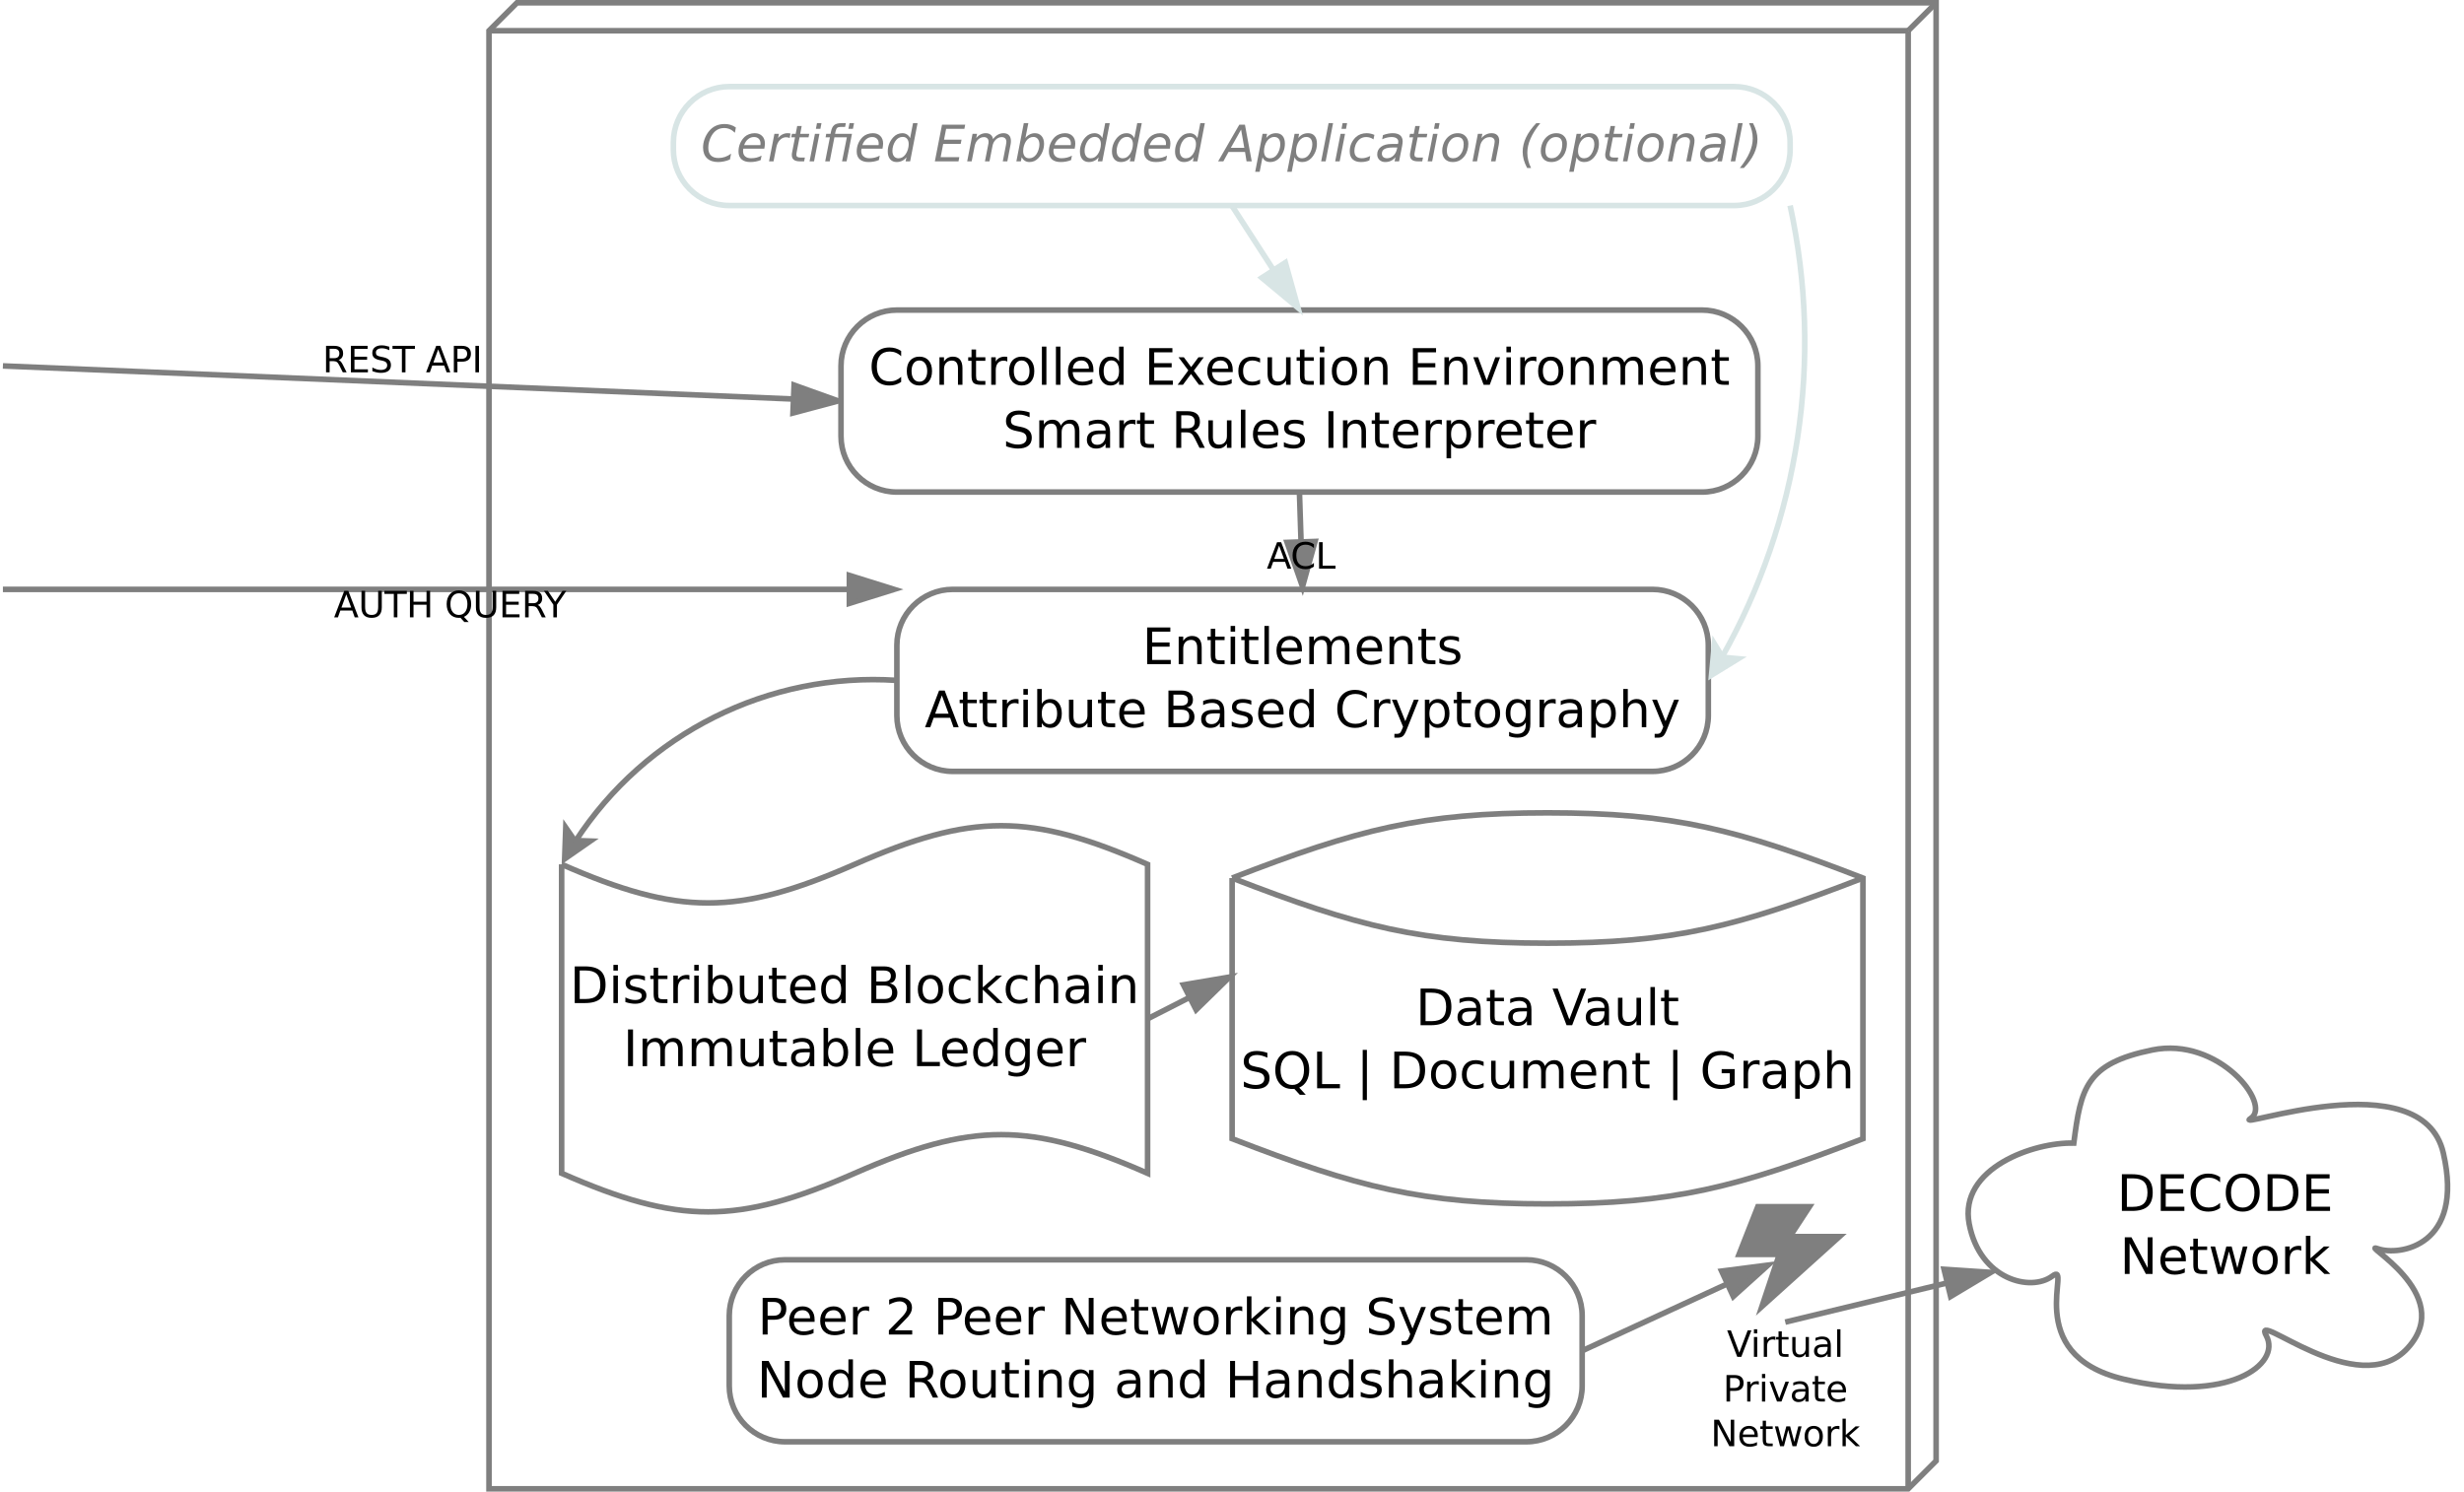 <?xml version="1.0" encoding="UTF-8"?>
<svg xmlns="http://www.w3.org/2000/svg" xmlns:xlink="http://www.w3.org/1999/xlink" width="882pt" height="534pt" viewBox="0 0 882 534" version="1.1">
<defs>
<g>
<symbol overflow="visible" id="glyph0-0">
<path style="stroke:none;" d="M 0.641 2.297 L 0.641 -9.172 L 7.141 -9.172 L 7.141 2.297 Z M 1.375 1.578 L 6.422 1.578 L 6.422 -8.438 L 1.375 -8.438 Z M 1.375 1.578 "/>
</symbol>
<symbol overflow="visible" id="glyph0-1">
<path style="stroke:none;" d="M 5.766 -4.438 C 6.047 -4.344 6.316 -4.145 6.578 -3.844 C 6.836 -3.539 7.098 -3.125 7.359 -2.594 L 8.656 0 L 7.281 0 L 6.062 -2.438 C 5.75 -3.07 5.445 -3.488 5.156 -3.688 C 4.863 -3.895 4.461 -4 3.953 -4 L 2.562 -4 L 2.562 0 L 1.281 0 L 1.281 -9.484 L 4.172 -9.484 C 5.254 -9.484 6.062 -9.254 6.594 -8.797 C 7.125 -8.348 7.391 -7.664 7.391 -6.75 C 7.391 -6.156 7.25 -5.66 6.969 -5.266 C 6.695 -4.867 6.297 -4.594 5.766 -4.438 Z M 2.562 -8.422 L 2.562 -5.062 L 4.172 -5.062 C 4.785 -5.062 5.25 -5.203 5.562 -5.484 C 5.883 -5.773 6.047 -6.195 6.047 -6.75 C 6.047 -7.301 5.883 -7.719 5.562 -8 C 5.25 -8.281 4.785 -8.422 4.172 -8.422 Z M 2.562 -8.422 "/>
</symbol>
<symbol overflow="visible" id="glyph0-2">
<path style="stroke:none;" d="M 1.281 -9.484 L 7.266 -9.484 L 7.266 -8.391 L 2.562 -8.391 L 2.562 -5.594 L 7.078 -5.594 L 7.078 -4.516 L 2.562 -4.516 L 2.562 -1.078 L 7.375 -1.078 L 7.375 0 L 1.281 0 Z M 1.281 -9.484 "/>
</symbol>
<symbol overflow="visible" id="glyph0-3">
<path style="stroke:none;" d="M 6.953 -9.172 L 6.953 -7.922 C 6.473 -8.148 6.016 -8.32 5.578 -8.438 C 5.148 -8.551 4.734 -8.609 4.328 -8.609 C 3.629 -8.609 3.086 -8.473 2.703 -8.203 C 2.328 -7.93 2.141 -7.547 2.141 -7.047 C 2.141 -6.629 2.266 -6.312 2.516 -6.094 C 2.773 -5.883 3.254 -5.711 3.953 -5.578 L 4.734 -5.422 C 5.68 -5.234 6.383 -4.91 6.844 -4.453 C 7.301 -3.992 7.531 -3.379 7.531 -2.609 C 7.531 -1.691 7.223 -0.992 6.609 -0.516 C 5.992 -0.047 5.086 0.188 3.891 0.188 C 3.441 0.188 2.961 0.133 2.453 0.031 C 1.953 -0.07 1.43 -0.223 0.891 -0.422 L 0.891 -1.734 C 1.41 -1.441 1.922 -1.223 2.422 -1.078 C 2.922 -0.93 3.41 -0.859 3.891 -0.859 C 4.629 -0.859 5.195 -1 5.594 -1.281 C 5.988 -1.57 6.188 -1.984 6.188 -2.516 C 6.188 -2.984 6.039 -3.348 5.75 -3.609 C 5.469 -3.867 5.004 -4.066 4.359 -4.203 L 3.578 -4.359 C 2.617 -4.547 1.926 -4.844 1.5 -5.25 C 1.07 -5.656 0.859 -6.219 0.859 -6.938 C 0.859 -7.781 1.148 -8.441 1.734 -8.922 C 2.328 -9.41 3.145 -9.656 4.188 -9.656 C 4.625 -9.656 5.07 -9.613 5.531 -9.531 C 6 -9.445 6.473 -9.328 6.953 -9.172 Z M 6.953 -9.172 "/>
</symbol>
<symbol overflow="visible" id="glyph0-4">
<path style="stroke:none;" d="M -0.031 -9.484 L 7.984 -9.484 L 7.984 -8.391 L 4.609 -8.391 L 4.609 0 L 3.328 0 L 3.328 -8.391 L -0.031 -8.391 Z M -0.031 -9.484 "/>
</symbol>
<symbol overflow="visible" id="glyph0-5">
<path style="stroke:none;" d=""/>
</symbol>
<symbol overflow="visible" id="glyph0-6">
<path style="stroke:none;" d="M 4.438 -8.219 L 2.703 -3.5 L 6.188 -3.5 Z M 3.719 -9.484 L 5.172 -9.484 L 8.781 0 L 7.453 0 L 6.594 -2.438 L 2.312 -2.438 L 1.453 0 L 0.109 0 Z M 3.719 -9.484 "/>
</symbol>
<symbol overflow="visible" id="glyph0-7">
<path style="stroke:none;" d="M 2.562 -8.422 L 2.562 -4.859 L 4.172 -4.859 C 4.766 -4.859 5.223 -5.016 5.547 -5.328 C 5.879 -5.641 6.047 -6.078 6.047 -6.641 C 6.047 -7.211 5.879 -7.648 5.547 -7.953 C 5.223 -8.266 4.766 -8.422 4.172 -8.422 Z M 1.281 -9.484 L 4.172 -9.484 C 5.234 -9.484 6.035 -9.238 6.578 -8.75 C 7.117 -8.27 7.391 -7.566 7.391 -6.641 C 7.391 -5.711 7.117 -5.008 6.578 -4.531 C 6.035 -4.051 5.234 -3.812 4.172 -3.812 L 2.562 -3.812 L 2.562 0 L 1.281 0 Z M 1.281 -9.484 "/>
</symbol>
<symbol overflow="visible" id="glyph0-8">
<path style="stroke:none;" d="M 1.281 -9.484 L 2.562 -9.484 L 2.562 0 L 1.281 0 Z M 1.281 -9.484 "/>
</symbol>
<symbol overflow="visible" id="glyph0-9">
<path style="stroke:none;" d="M 8.375 -8.75 L 8.375 -7.391 C 7.938 -7.797 7.473 -8.098 6.984 -8.297 C 6.504 -8.492 5.988 -8.594 5.438 -8.594 C 4.352 -8.594 3.52 -8.258 2.938 -7.594 C 2.363 -6.938 2.078 -5.984 2.078 -4.734 C 2.078 -3.484 2.363 -2.523 2.938 -1.859 C 3.52 -1.203 4.352 -0.875 5.438 -0.875 C 5.988 -0.875 6.504 -0.973 6.984 -1.172 C 7.473 -1.367 7.938 -1.664 8.375 -2.062 L 8.375 -0.734 C 7.926 -0.422 7.453 -0.188 6.953 -0.031 C 6.453 0.113 5.922 0.188 5.359 0.188 C 3.922 0.188 2.789 -0.25 1.969 -1.125 C 1.145 -2.008 0.734 -3.211 0.734 -4.734 C 0.734 -6.254 1.145 -7.453 1.969 -8.328 C 2.789 -9.211 3.922 -9.656 5.359 -9.656 C 5.922 -9.656 6.453 -9.578 6.953 -9.422 C 7.461 -9.273 7.938 -9.051 8.375 -8.75 Z M 8.375 -8.75 "/>
</symbol>
<symbol overflow="visible" id="glyph0-10">
<path style="stroke:none;" d="M 1.281 -9.484 L 2.562 -9.484 L 2.562 -1.078 L 7.172 -1.078 L 7.172 0 L 1.281 0 Z M 1.281 -9.484 "/>
</symbol>
<symbol overflow="visible" id="glyph0-11">
<path style="stroke:none;" d="M 1.125 -9.484 L 2.422 -9.484 L 2.422 -3.719 C 2.422 -2.707 2.602 -1.977 2.969 -1.531 C 3.332 -1.082 3.93 -0.859 4.766 -0.859 C 5.586 -0.859 6.18 -1.082 6.547 -1.531 C 6.91 -1.977 7.094 -2.707 7.094 -3.719 L 7.094 -9.484 L 8.391 -9.484 L 8.391 -3.562 C 8.391 -2.32 8.082 -1.383 7.469 -0.75 C 6.852 -0.125 5.953 0.188 4.766 0.188 C 3.566 0.188 2.66 -0.125 2.047 -0.75 C 1.43 -1.383 1.125 -2.32 1.125 -3.562 Z M 1.125 -9.484 "/>
</symbol>
<symbol overflow="visible" id="glyph0-12">
<path style="stroke:none;" d="M 1.281 -9.484 L 2.562 -9.484 L 2.562 -5.594 L 7.219 -5.594 L 7.219 -9.484 L 8.5 -9.484 L 8.5 0 L 7.219 0 L 7.219 -4.516 L 2.562 -4.516 L 2.562 0 L 1.281 0 Z M 1.281 -9.484 "/>
</symbol>
<symbol overflow="visible" id="glyph0-13">
<path style="stroke:none;" d="M 5.125 -8.609 C 4.188 -8.609 3.441 -8.258 2.891 -7.562 C 2.348 -6.875 2.078 -5.93 2.078 -4.734 C 2.078 -3.535 2.348 -2.586 2.891 -1.891 C 3.441 -1.203 4.188 -0.859 5.125 -0.859 C 6.051 -0.859 6.785 -1.203 7.328 -1.891 C 7.879 -2.586 8.156 -3.535 8.156 -4.734 C 8.156 -5.93 7.879 -6.875 7.328 -7.562 C 6.785 -8.258 6.051 -8.609 5.125 -8.609 Z M 6.922 -0.172 L 8.609 1.672 L 7.062 1.672 L 5.656 0.156 C 5.52 0.164 5.41 0.172 5.328 0.172 C 5.254 0.18 5.188 0.188 5.125 0.188 C 3.789 0.188 2.723 -0.254 1.922 -1.141 C 1.129 -2.035 0.734 -3.234 0.734 -4.734 C 0.734 -6.223 1.129 -7.414 1.922 -8.312 C 2.723 -9.207 3.789 -9.656 5.125 -9.656 C 6.445 -9.656 7.504 -9.207 8.297 -8.312 C 9.098 -7.414 9.5 -6.223 9.5 -4.734 C 9.5 -3.629 9.273 -2.688 8.828 -1.906 C 8.391 -1.125 7.754 -0.547 6.922 -0.172 Z M 6.922 -0.172 "/>
</symbol>
<symbol overflow="visible" id="glyph0-14">
<path style="stroke:none;" d="M -0.031 -9.484 L 1.359 -9.484 L 3.984 -5.578 L 6.594 -9.484 L 7.969 -9.484 L 4.609 -4.516 L 4.609 0 L 3.328 0 L 3.328 -4.516 Z M -0.031 -9.484 "/>
</symbol>
<symbol overflow="visible" id="glyph0-15">
<path style="stroke:none;" d="M 3.719 0 L 0.109 -9.484 L 1.438 -9.484 L 4.438 -1.5 L 7.453 -9.484 L 8.781 -9.484 L 5.172 0 Z M 3.719 0 "/>
</symbol>
<symbol overflow="visible" id="glyph0-16">
<path style="stroke:none;" d="M 1.219 -7.109 L 2.391 -7.109 L 2.391 0 L 1.219 0 Z M 1.219 -9.875 L 2.391 -9.875 L 2.391 -8.391 L 1.219 -8.391 Z M 1.219 -9.875 "/>
</symbol>
<symbol overflow="visible" id="glyph0-17">
<path style="stroke:none;" d="M 5.344 -6.016 C 5.207 -6.086 5.062 -6.141 4.906 -6.172 C 4.758 -6.211 4.594 -6.234 4.406 -6.234 C 3.75 -6.234 3.242 -6.02 2.891 -5.594 C 2.535 -5.164 2.359 -4.551 2.359 -3.75 L 2.359 0 L 1.188 0 L 1.188 -7.109 L 2.359 -7.109 L 2.359 -6 C 2.598 -6.438 2.914 -6.758 3.312 -6.969 C 3.707 -7.176 4.188 -7.281 4.75 -7.281 C 4.832 -7.281 4.922 -7.273 5.016 -7.266 C 5.109 -7.254 5.219 -7.238 5.344 -7.219 Z M 5.344 -6.016 "/>
</symbol>
<symbol overflow="visible" id="glyph0-18">
<path style="stroke:none;" d="M 2.375 -9.125 L 2.375 -7.109 L 4.781 -7.109 L 4.781 -6.203 L 2.375 -6.203 L 2.375 -2.344 C 2.375 -1.758 2.453 -1.383 2.609 -1.219 C 2.773 -1.062 3.102 -0.984 3.594 -0.984 L 4.781 -0.984 L 4.781 0 L 3.594 0 C 2.688 0 2.062 -0.164 1.719 -0.5 C 1.375 -0.844 1.203 -1.457 1.203 -2.344 L 1.203 -6.203 L 0.344 -6.203 L 0.344 -7.109 L 1.203 -7.109 L 1.203 -9.125 Z M 2.375 -9.125 "/>
</symbol>
<symbol overflow="visible" id="glyph0-19">
<path style="stroke:none;" d="M 1.109 -2.812 L 1.109 -7.109 L 2.266 -7.109 L 2.266 -2.844 C 2.266 -2.176 2.395 -1.672 2.656 -1.328 C 2.926 -0.992 3.32 -0.828 3.844 -0.828 C 4.477 -0.828 4.977 -1.023 5.344 -1.422 C 5.707 -1.828 5.891 -2.379 5.891 -3.078 L 5.891 -7.109 L 7.062 -7.109 L 7.062 0 L 5.891 0 L 5.891 -1.094 C 5.609 -0.656 5.281 -0.332 4.906 -0.125 C 4.531 0.082 4.094 0.188 3.594 0.188 C 2.781 0.188 2.16 -0.066 1.734 -0.578 C 1.316 -1.086 1.109 -1.832 1.109 -2.812 Z M 4.047 -7.281 Z M 4.047 -7.281 "/>
</symbol>
<symbol overflow="visible" id="glyph0-20">
<path style="stroke:none;" d="M 4.453 -3.578 C 3.516 -3.578 2.863 -3.469 2.5 -3.25 C 2.133 -3.031 1.953 -2.66 1.953 -2.141 C 1.953 -1.734 2.086 -1.406 2.359 -1.156 C 2.629 -0.914 3 -0.797 3.469 -0.797 C 4.113 -0.797 4.633 -1.023 5.031 -1.484 C 5.426 -1.941 5.625 -2.551 5.625 -3.312 L 5.625 -3.578 Z M 6.781 -4.062 L 6.781 0 L 5.625 0 L 5.625 -1.078 C 5.352 -0.648 5.02 -0.332 4.625 -0.125 C 4.227 0.082 3.738 0.188 3.156 0.188 C 2.426 0.188 1.848 -0.016 1.422 -0.422 C 0.992 -0.836 0.781 -1.383 0.781 -2.062 C 0.781 -2.863 1.047 -3.469 1.578 -3.875 C 2.117 -4.281 2.922 -4.484 3.984 -4.484 L 5.625 -4.484 L 5.625 -4.609 C 5.625 -5.141 5.445 -5.551 5.094 -5.844 C 4.738 -6.145 4.238 -6.297 3.594 -6.297 C 3.188 -6.297 2.789 -6.242 2.406 -6.141 C 2.02 -6.047 1.648 -5.898 1.297 -5.703 L 1.297 -6.781 C 1.723 -6.945 2.141 -7.07 2.547 -7.156 C 2.953 -7.238 3.344 -7.281 3.719 -7.281 C 4.75 -7.281 5.516 -7.016 6.016 -6.484 C 6.523 -5.953 6.781 -5.145 6.781 -4.062 Z M 6.781 -4.062 "/>
</symbol>
<symbol overflow="visible" id="glyph0-21">
<path style="stroke:none;" d="M 1.219 -9.875 L 2.391 -9.875 L 2.391 0 L 1.219 0 Z M 1.219 -9.875 "/>
</symbol>
<symbol overflow="visible" id="glyph0-22">
<path style="stroke:none;" d="M 0.391 -7.109 L 1.625 -7.109 L 3.844 -1.141 L 6.062 -7.109 L 7.312 -7.109 L 4.641 0 L 3.047 0 Z M 0.391 -7.109 "/>
</symbol>
<symbol overflow="visible" id="glyph0-23">
<path style="stroke:none;" d="M 7.312 -3.844 L 7.312 -3.281 L 1.938 -3.281 C 1.988 -2.469 2.227 -1.852 2.656 -1.438 C 3.094 -1.02 3.695 -0.812 4.469 -0.812 C 4.914 -0.812 5.348 -0.863 5.766 -0.969 C 6.191 -1.082 6.613 -1.25 7.031 -1.469 L 7.031 -0.359 C 6.613 -0.18 6.18 -0.047 5.734 0.047 C 5.297 0.141 4.852 0.188 4.406 0.188 C 3.27 0.188 2.367 -0.141 1.703 -0.797 C 1.047 -1.461 0.719 -2.359 0.719 -3.484 C 0.719 -4.648 1.031 -5.57 1.656 -6.25 C 2.289 -6.938 3.141 -7.281 4.203 -7.281 C 5.16 -7.281 5.914 -6.973 6.469 -6.359 C 7.031 -5.742 7.312 -4.906 7.312 -3.844 Z M 6.141 -4.188 C 6.129 -4.82 5.945 -5.332 5.594 -5.719 C 5.25 -6.102 4.789 -6.297 4.219 -6.297 C 3.562 -6.297 3.035 -6.109 2.641 -5.734 C 2.254 -5.367 2.031 -4.852 1.969 -4.188 Z M 6.141 -4.188 "/>
</symbol>
<symbol overflow="visible" id="glyph0-24">
<path style="stroke:none;" d="M 1.281 -9.484 L 3 -9.484 L 7.203 -1.547 L 7.203 -9.484 L 8.453 -9.484 L 8.453 0 L 6.719 0 L 2.516 -7.922 L 2.516 0 L 1.281 0 Z M 1.281 -9.484 "/>
</symbol>
<symbol overflow="visible" id="glyph0-25">
<path style="stroke:none;" d="M 0.547 -7.109 L 1.719 -7.109 L 3.172 -1.562 L 4.625 -7.109 L 6 -7.109 L 7.469 -1.562 L 8.922 -7.109 L 10.094 -7.109 L 8.234 0 L 6.844 0 L 5.312 -5.828 L 3.781 0 L 2.406 0 Z M 0.547 -7.109 "/>
</symbol>
<symbol overflow="visible" id="glyph0-26">
<path style="stroke:none;" d="M 3.984 -6.297 C 3.359 -6.297 2.863 -6.051 2.5 -5.562 C 2.133 -5.07 1.953 -4.398 1.953 -3.547 C 1.953 -2.691 2.129 -2.02 2.484 -1.531 C 2.848 -1.051 3.348 -0.812 3.984 -0.812 C 4.598 -0.812 5.086 -1.055 5.453 -1.547 C 5.816 -2.035 6 -2.703 6 -3.547 C 6 -4.391 5.816 -5.055 5.453 -5.547 C 5.086 -6.047 4.598 -6.297 3.984 -6.297 Z M 3.984 -7.281 C 4.992 -7.281 5.789 -6.945 6.375 -6.281 C 6.957 -5.625 7.25 -4.711 7.25 -3.547 C 7.25 -2.379 6.957 -1.461 6.375 -0.797 C 5.789 -0.141 4.992 0.188 3.984 0.188 C 2.961 0.188 2.16 -0.141 1.578 -0.797 C 1.004 -1.461 0.719 -2.379 0.719 -3.547 C 0.719 -4.711 1.004 -5.625 1.578 -6.281 C 2.16 -6.945 2.961 -7.281 3.984 -7.281 Z M 3.984 -7.281 "/>
</symbol>
<symbol overflow="visible" id="glyph0-27">
<path style="stroke:none;" d="M 1.188 -9.875 L 2.359 -9.875 L 2.359 -4.047 L 5.844 -7.109 L 7.328 -7.109 L 3.562 -3.781 L 7.484 0 L 5.969 0 L 2.359 -3.469 L 2.359 0 L 1.188 0 Z M 1.188 -9.875 "/>
</symbol>
<symbol overflow="visible" id="glyph1-0">
<path style="stroke:none;" d="M 0.891 3.188 L 0.891 -12.688 L 9.891 -12.688 L 9.891 3.188 Z M 1.906 2.188 L 8.891 2.188 L 8.891 -11.688 L 1.906 -11.688 Z M 1.906 2.188 "/>
</symbol>
<symbol overflow="visible" id="glyph1-1">
<path style="stroke:none;" d="M 11.594 -12.109 L 11.594 -10.234 C 11 -10.797 10.363 -11.211 9.688 -11.484 C 9.008 -11.766 8.289 -11.906 7.531 -11.906 C 6.031 -11.906 4.879 -11.445 4.078 -10.531 C 3.285 -9.613 2.891 -8.285 2.891 -6.547 C 2.891 -4.816 3.285 -3.492 4.078 -2.578 C 4.879 -1.66 6.031 -1.203 7.531 -1.203 C 8.289 -1.203 9.008 -1.336 9.688 -1.609 C 10.363 -1.891 11 -2.305 11.594 -2.859 L 11.594 -1.016 C 10.969 -0.586 10.305 -0.27 9.609 -0.062 C 8.922 0.145 8.191 0.25 7.422 0.25 C 5.43 0.25 3.863 -0.352 2.719 -1.562 C 1.582 -2.781 1.016 -4.441 1.016 -6.547 C 1.016 -8.66 1.582 -10.32 2.719 -11.531 C 3.863 -12.75 5.43 -13.359 7.422 -13.359 C 8.203 -13.359 8.938 -13.254 9.625 -13.047 C 10.32 -12.836 10.977 -12.523 11.594 -12.109 Z M 11.594 -12.109 "/>
</symbol>
<symbol overflow="visible" id="glyph1-2">
<path style="stroke:none;" d="M 5.516 -8.703 C 4.641 -8.703 3.953 -8.363 3.453 -7.688 C 2.953 -7.02 2.703 -6.094 2.703 -4.906 C 2.703 -3.727 2.953 -2.801 3.453 -2.125 C 3.953 -1.445 4.641 -1.109 5.516 -1.109 C 6.367 -1.109 7.047 -1.445 7.547 -2.125 C 8.055 -2.812 8.312 -3.738 8.312 -4.906 C 8.312 -6.07 8.055 -6.992 7.547 -7.672 C 7.047 -8.359 6.367 -8.703 5.516 -8.703 Z M 5.516 -10.078 C 6.922 -10.078 8.023 -9.617 8.828 -8.703 C 9.629 -7.797 10.031 -6.531 10.031 -4.906 C 10.031 -3.301 9.629 -2.039 8.828 -1.125 C 8.023 -0.207 6.922 0.25 5.516 0.25 C 4.098 0.25 2.988 -0.207 2.188 -1.125 C 1.395 -2.039 1 -3.301 1 -4.906 C 1 -6.531 1.395 -7.797 2.188 -8.703 C 2.988 -9.617 4.098 -10.078 5.516 -10.078 Z M 5.516 -10.078 "/>
</symbol>
<symbol overflow="visible" id="glyph1-3">
<path style="stroke:none;" d="M 9.875 -5.938 L 9.875 0 L 8.266 0 L 8.266 -5.891 C 8.266 -6.816 8.082 -7.508 7.719 -7.969 C 7.352 -8.438 6.805 -8.672 6.078 -8.672 C 5.203 -8.672 4.516 -8.391 4.016 -7.828 C 3.516 -7.273 3.266 -6.52 3.266 -5.562 L 3.266 0 L 1.641 0 L 1.641 -9.844 L 3.266 -9.844 L 3.266 -8.312 C 3.648 -8.906 4.102 -9.348 4.625 -9.641 C 5.156 -9.93 5.758 -10.078 6.438 -10.078 C 7.57 -10.078 8.426 -9.727 9 -9.031 C 9.582 -8.332 9.875 -7.301 9.875 -5.938 Z M 9.875 -5.938 "/>
</symbol>
<symbol overflow="visible" id="glyph1-4">
<path style="stroke:none;" d="M 3.297 -12.641 L 3.297 -9.844 L 6.625 -9.844 L 6.625 -8.594 L 3.297 -8.594 L 3.297 -3.25 C 3.297 -2.445 3.406 -1.93 3.625 -1.703 C 3.844 -1.473 4.289 -1.359 4.969 -1.359 L 6.625 -1.359 L 6.625 0 L 4.969 0 C 3.719 0 2.852 -0.227 2.375 -0.688 C 1.906 -1.156 1.672 -2.008 1.672 -3.25 L 1.672 -8.594 L 0.484 -8.594 L 0.484 -9.844 L 1.672 -9.844 L 1.672 -12.641 Z M 3.297 -12.641 "/>
</symbol>
<symbol overflow="visible" id="glyph1-5">
<path style="stroke:none;" d="M 7.406 -8.328 C 7.219 -8.43 7.016 -8.508 6.797 -8.562 C 6.586 -8.613 6.352 -8.641 6.094 -8.641 C 5.188 -8.641 4.488 -8.344 4 -7.75 C 3.508 -7.156 3.266 -6.301 3.266 -5.188 L 3.266 0 L 1.641 0 L 1.641 -9.844 L 3.266 -9.844 L 3.266 -8.312 C 3.598 -8.914 4.035 -9.359 4.578 -9.641 C 5.129 -9.93 5.797 -10.078 6.578 -10.078 C 6.68 -10.078 6.801 -10.066 6.938 -10.047 C 7.07 -10.035 7.223 -10.02 7.391 -10 Z M 7.406 -8.328 "/>
</symbol>
<symbol overflow="visible" id="glyph1-6">
<path style="stroke:none;" d="M 1.703 -13.672 L 3.312 -13.672 L 3.312 0 L 1.703 0 Z M 1.703 -13.672 "/>
</symbol>
<symbol overflow="visible" id="glyph1-7">
<path style="stroke:none;" d="M 10.109 -5.328 L 10.109 -4.531 L 2.688 -4.531 C 2.75 -3.414 3.082 -2.566 3.688 -1.984 C 4.289 -1.398 5.129 -1.109 6.203 -1.109 C 6.816 -1.109 7.414 -1.188 8 -1.344 C 8.582 -1.5 9.16 -1.727 9.734 -2.031 L 9.734 -0.5 C 9.16 -0.25 8.566 -0.062 7.953 0.062 C 7.348 0.188 6.727 0.25 6.094 0.25 C 4.531 0.25 3.289 -0.203 2.375 -1.109 C 1.457 -2.023 1 -3.266 1 -4.828 C 1 -6.441 1.43 -7.719 2.297 -8.656 C 3.172 -9.602 4.344 -10.078 5.812 -10.078 C 7.145 -10.078 8.191 -9.648 8.953 -8.797 C 9.723 -7.953 10.109 -6.797 10.109 -5.328 Z M 8.5 -5.797 C 8.488 -6.68 8.238 -7.383 7.75 -7.906 C 7.27 -8.438 6.633 -8.703 5.844 -8.703 C 4.938 -8.703 4.211 -8.445 3.672 -7.938 C 3.129 -7.438 2.816 -6.723 2.734 -5.797 Z M 8.5 -5.797 "/>
</symbol>
<symbol overflow="visible" id="glyph1-8">
<path style="stroke:none;" d="M 8.172 -8.344 L 8.172 -13.672 L 9.797 -13.672 L 9.797 0 L 8.172 0 L 8.172 -1.484 C 7.836 -0.891 7.41 -0.453 6.891 -0.172 C 6.367 0.109 5.742 0.25 5.016 0.25 C 3.828 0.25 2.859 -0.223 2.109 -1.172 C 1.367 -2.117 1 -3.363 1 -4.906 C 1 -6.457 1.367 -7.707 2.109 -8.656 C 2.859 -9.602 3.828 -10.078 5.016 -10.078 C 5.742 -10.078 6.367 -9.938 6.891 -9.656 C 7.41 -9.375 7.836 -8.938 8.172 -8.344 Z M 2.656 -4.906 C 2.656 -3.719 2.898 -2.785 3.391 -2.109 C 3.879 -1.43 4.555 -1.094 5.422 -1.094 C 6.273 -1.094 6.945 -1.43 7.438 -2.109 C 7.926 -2.785 8.172 -3.719 8.172 -4.906 C 8.172 -6.102 7.926 -7.039 7.438 -7.719 C 6.945 -8.395 6.273 -8.734 5.422 -8.734 C 4.555 -8.734 3.879 -8.395 3.391 -7.719 C 2.898 -7.039 2.656 -6.102 2.656 -4.906 Z M 2.656 -4.906 "/>
</symbol>
<symbol overflow="visible" id="glyph1-9">
<path style="stroke:none;" d=""/>
</symbol>
<symbol overflow="visible" id="glyph1-10">
<path style="stroke:none;" d="M 1.766 -13.125 L 10.062 -13.125 L 10.062 -11.625 L 3.547 -11.625 L 3.547 -7.75 L 9.797 -7.75 L 9.797 -6.25 L 3.547 -6.25 L 3.547 -1.5 L 10.219 -1.5 L 10.219 0 L 1.766 0 Z M 1.766 -13.125 "/>
</symbol>
<symbol overflow="visible" id="glyph1-11">
<path style="stroke:none;" d="M 9.875 -9.844 L 6.312 -5.047 L 10.062 0 L 8.156 0 L 5.297 -3.875 L 2.422 0 L 0.516 0 L 4.344 -5.156 L 0.844 -9.844 L 2.75 -9.844 L 5.359 -6.344 L 7.969 -9.844 Z M 9.875 -9.844 "/>
</symbol>
<symbol overflow="visible" id="glyph1-12">
<path style="stroke:none;" d="M 8.781 -9.469 L 8.781 -7.953 C 8.32 -8.203 7.863 -8.391 7.406 -8.516 C 6.945 -8.641 6.484 -8.703 6.016 -8.703 C 4.961 -8.703 4.145 -8.367 3.562 -7.703 C 2.988 -7.047 2.703 -6.113 2.703 -4.906 C 2.703 -3.707 2.988 -2.773 3.562 -2.109 C 4.145 -1.441 4.961 -1.109 6.016 -1.109 C 6.484 -1.109 6.945 -1.172 7.406 -1.297 C 7.863 -1.43 8.32 -1.625 8.781 -1.875 L 8.781 -0.375 C 8.332 -0.164 7.863 -0.008 7.375 0.094 C 6.895 0.195 6.383 0.25 5.844 0.25 C 4.352 0.25 3.172 -0.211 2.297 -1.141 C 1.43 -2.078 1 -3.332 1 -4.906 C 1 -6.52 1.438 -7.785 2.312 -8.703 C 3.195 -9.617 4.406 -10.078 5.938 -10.078 C 6.438 -10.078 6.922 -10.023 7.391 -9.922 C 7.867 -9.828 8.332 -9.676 8.781 -9.469 Z M 8.781 -9.469 "/>
</symbol>
<symbol overflow="visible" id="glyph1-13">
<path style="stroke:none;" d="M 1.531 -3.891 L 1.531 -9.844 L 3.141 -9.844 L 3.141 -3.953 C 3.141 -3.016 3.32 -2.312 3.688 -1.844 C 4.051 -1.383 4.598 -1.156 5.328 -1.156 C 6.203 -1.156 6.891 -1.43 7.391 -1.984 C 7.898 -2.547 8.156 -3.305 8.156 -4.266 L 8.156 -9.844 L 9.781 -9.844 L 9.781 0 L 8.156 0 L 8.156 -1.516 C 7.758 -0.91 7.301 -0.461 6.781 -0.172 C 6.27 0.109 5.672 0.25 4.984 0.25 C 3.848 0.25 2.988 -0.098 2.406 -0.797 C 1.82 -1.504 1.531 -2.535 1.531 -3.891 Z M 5.594 -10.078 Z M 5.594 -10.078 "/>
</symbol>
<symbol overflow="visible" id="glyph1-14">
<path style="stroke:none;" d="M 1.703 -9.844 L 3.312 -9.844 L 3.312 0 L 1.703 0 Z M 1.703 -13.672 L 3.312 -13.672 L 3.312 -11.625 L 1.703 -11.625 Z M 1.703 -13.672 "/>
</symbol>
<symbol overflow="visible" id="glyph1-15">
<path style="stroke:none;" d="M 0.531 -9.844 L 2.25 -9.844 L 5.328 -1.578 L 8.406 -9.844 L 10.109 -9.844 L 6.422 0 L 4.234 0 Z M 0.531 -9.844 "/>
</symbol>
<symbol overflow="visible" id="glyph1-16">
<path style="stroke:none;" d="M 9.359 -7.953 C 9.766 -8.68 10.25 -9.219 10.812 -9.562 C 11.375 -9.906 12.035 -10.078 12.797 -10.078 C 13.816 -10.078 14.602 -9.719 15.156 -9 C 15.719 -8.281 16 -7.258 16 -5.938 L 16 0 L 14.375 0 L 14.375 -5.891 C 14.375 -6.828 14.207 -7.523 13.875 -7.984 C 13.539 -8.441 13.031 -8.672 12.344 -8.672 C 11.508 -8.672 10.848 -8.391 10.359 -7.828 C 9.879 -7.273 9.641 -6.52 9.641 -5.562 L 9.641 0 L 8 0 L 8 -5.891 C 8 -6.836 7.832 -7.535 7.5 -7.984 C 7.164 -8.441 6.648 -8.672 5.953 -8.672 C 5.129 -8.672 4.473 -8.391 3.984 -7.828 C 3.504 -7.273 3.266 -6.52 3.266 -5.562 L 3.266 0 L 1.641 0 L 1.641 -9.844 L 3.266 -9.844 L 3.266 -8.312 C 3.629 -8.914 4.066 -9.359 4.578 -9.641 C 5.098 -9.93 5.711 -10.078 6.422 -10.078 C 7.141 -10.078 7.75 -9.895 8.25 -9.531 C 8.75 -9.164 9.117 -8.641 9.359 -7.953 Z M 9.359 -7.953 "/>
</symbol>
<symbol overflow="visible" id="glyph1-17">
<path style="stroke:none;" d="M 9.641 -12.688 L 9.641 -10.953 C 8.961 -11.273 8.32 -11.516 7.719 -11.672 C 7.125 -11.836 6.551 -11.922 6 -11.922 C 5.031 -11.922 4.281 -11.734 3.75 -11.359 C 3.227 -10.984 2.969 -10.445 2.969 -9.75 C 2.969 -9.176 3.141 -8.738 3.484 -8.438 C 3.836 -8.145 4.5 -7.906 5.469 -7.719 L 6.547 -7.5 C 7.867 -7.25 8.844 -6.805 9.469 -6.172 C 10.102 -5.535 10.422 -4.688 10.422 -3.625 C 10.422 -2.352 9.992 -1.391 9.141 -0.734 C 8.285 -0.078 7.035 0.25 5.391 0.25 C 4.773 0.25 4.113 0.176 3.406 0.031 C 2.707 -0.102 1.984 -0.305 1.234 -0.578 L 1.234 -2.406 C 1.961 -2 2.672 -1.691 3.359 -1.484 C 4.047 -1.285 4.723 -1.188 5.391 -1.188 C 6.41 -1.188 7.191 -1.383 7.734 -1.781 C 8.285 -2.176 8.562 -2.742 8.562 -3.484 C 8.562 -4.129 8.363 -4.633 7.969 -5 C 7.582 -5.363 6.938 -5.633 6.031 -5.812 L 4.953 -6.031 C 3.629 -6.289 2.672 -6.703 2.078 -7.266 C 1.484 -7.828 1.188 -8.609 1.188 -9.609 C 1.188 -10.773 1.594 -11.691 2.406 -12.359 C 3.227 -13.023 4.359 -13.359 5.797 -13.359 C 6.41 -13.359 7.035 -13.301 7.672 -13.188 C 8.305 -13.082 8.961 -12.914 9.641 -12.688 Z M 9.641 -12.688 "/>
</symbol>
<symbol overflow="visible" id="glyph1-18">
<path style="stroke:none;" d="M 6.172 -4.953 C 4.859 -4.953 3.953 -4.801 3.453 -4.5 C 2.953 -4.195 2.703 -3.688 2.703 -2.969 C 2.703 -2.395 2.891 -1.938 3.266 -1.594 C 3.641 -1.258 4.156 -1.094 4.812 -1.094 C 5.707 -1.094 6.426 -1.41 6.969 -2.047 C 7.508 -2.68 7.781 -3.531 7.781 -4.594 L 7.781 -4.953 Z M 9.391 -5.609 L 9.391 0 L 7.781 0 L 7.781 -1.5 C 7.406 -0.895 6.941 -0.453 6.391 -0.172 C 5.848 0.109 5.176 0.25 4.375 0.25 C 3.363 0.25 2.562 -0.031 1.969 -0.594 C 1.375 -1.156 1.078 -1.91 1.078 -2.859 C 1.078 -3.973 1.445 -4.812 2.188 -5.375 C 2.938 -5.938 4.047 -6.219 5.516 -6.219 L 7.781 -6.219 L 7.781 -6.375 C 7.781 -7.113 7.535 -7.688 7.047 -8.094 C 6.555 -8.5 5.867 -8.703 4.984 -8.703 C 4.422 -8.703 3.875 -8.633 3.344 -8.5 C 2.812 -8.375 2.297 -8.176 1.797 -7.906 L 1.797 -9.391 C 2.391 -9.617 2.961 -9.789 3.516 -9.906 C 4.078 -10.02 4.625 -10.078 5.156 -10.078 C 6.57 -10.078 7.629 -9.707 8.328 -8.969 C 9.035 -8.227 9.391 -7.109 9.391 -5.609 Z M 9.391 -5.609 "/>
</symbol>
<symbol overflow="visible" id="glyph1-19">
<path style="stroke:none;" d="M 7.984 -6.156 C 8.367 -6.02 8.738 -5.738 9.094 -5.312 C 9.457 -4.895 9.82 -4.32 10.188 -3.594 L 11.984 0 L 10.078 0 L 8.406 -3.359 C 7.969 -4.242 7.547 -4.828 7.141 -5.109 C 6.734 -5.398 6.176 -5.547 5.469 -5.547 L 3.547 -5.547 L 3.547 0 L 1.766 0 L 1.766 -13.125 L 5.781 -13.125 C 7.281 -13.125 8.395 -12.805 9.125 -12.172 C 9.863 -11.547 10.234 -10.602 10.234 -9.344 C 10.234 -8.52 10.039 -7.832 9.656 -7.281 C 9.281 -6.738 8.723 -6.363 7.984 -6.156 Z M 3.547 -11.656 L 3.547 -7 L 5.781 -7 C 6.633 -7 7.281 -7.195 7.719 -7.594 C 8.156 -7.988 8.375 -8.57 8.375 -9.344 C 8.375 -10.113 8.156 -10.691 7.719 -11.078 C 7.281 -11.461 6.633 -11.656 5.781 -11.656 Z M 3.547 -11.656 "/>
</symbol>
<symbol overflow="visible" id="glyph1-20">
<path style="stroke:none;" d="M 7.969 -9.547 L 7.969 -8.031 C 7.508 -8.258 7.035 -8.43 6.547 -8.547 C 6.055 -8.672 5.547 -8.734 5.016 -8.734 C 4.211 -8.734 3.609 -8.609 3.203 -8.359 C 2.805 -8.109 2.609 -7.738 2.609 -7.25 C 2.609 -6.875 2.75 -6.578 3.031 -6.359 C 3.32 -6.148 3.898 -5.945 4.766 -5.75 L 5.328 -5.641 C 6.473 -5.391 7.285 -5.039 7.766 -4.594 C 8.254 -4.145 8.5 -3.52 8.5 -2.719 C 8.5 -1.801 8.133 -1.078 7.406 -0.547 C 6.688 -0.016 5.695 0.25 4.438 0.25 C 3.906 0.25 3.352 0.195 2.781 0.094 C 2.207 0 1.602 -0.148 0.969 -0.359 L 0.969 -2.031 C 1.57 -1.719 2.16 -1.484 2.734 -1.328 C 3.316 -1.172 3.895 -1.094 4.469 -1.094 C 5.227 -1.094 5.812 -1.223 6.219 -1.484 C 6.633 -1.742 6.844 -2.113 6.844 -2.594 C 6.844 -3.031 6.691 -3.363 6.391 -3.594 C 6.098 -3.832 5.453 -4.062 4.453 -4.281 L 3.891 -4.406 C 2.879 -4.625 2.148 -4.945 1.703 -5.375 C 1.266 -5.812 1.047 -6.414 1.047 -7.188 C 1.047 -8.102 1.375 -8.812 2.031 -9.312 C 2.688 -9.82 3.617 -10.078 4.828 -10.078 C 5.422 -10.078 5.977 -10.031 6.5 -9.938 C 7.031 -9.852 7.52 -9.723 7.969 -9.547 Z M 7.969 -9.547 "/>
</symbol>
<symbol overflow="visible" id="glyph1-21">
<path style="stroke:none;" d="M 1.766 -13.125 L 3.547 -13.125 L 3.547 0 L 1.766 0 Z M 1.766 -13.125 "/>
</symbol>
<symbol overflow="visible" id="glyph1-22">
<path style="stroke:none;" d="M 3.266 -1.484 L 3.266 3.75 L 1.641 3.75 L 1.641 -9.844 L 3.266 -9.844 L 3.266 -8.344 C 3.598 -8.938 4.023 -9.375 4.547 -9.656 C 5.066 -9.938 5.688 -10.078 6.406 -10.078 C 7.602 -10.078 8.57 -9.602 9.312 -8.656 C 10.062 -7.707 10.438 -6.457 10.438 -4.906 C 10.438 -3.363 10.062 -2.117 9.312 -1.172 C 8.57 -0.223 7.602 0.25 6.406 0.25 C 5.688 0.25 5.066 0.109 4.547 -0.172 C 4.023 -0.453 3.598 -0.891 3.266 -1.484 Z M 8.766 -4.906 C 8.766 -6.102 8.52 -7.039 8.031 -7.719 C 7.539 -8.395 6.867 -8.734 6.016 -8.734 C 5.16 -8.734 4.488 -8.395 4 -7.719 C 3.508 -7.039 3.266 -6.102 3.266 -4.906 C 3.266 -3.719 3.508 -2.785 4 -2.109 C 4.488 -1.43 5.16 -1.094 6.016 -1.094 C 6.867 -1.094 7.539 -1.43 8.031 -2.109 C 8.52 -2.785 8.766 -3.719 8.766 -4.906 Z M 8.766 -4.906 "/>
</symbol>
<symbol overflow="visible" id="glyph1-23">
<path style="stroke:none;" d="M 6.156 -11.375 L 3.75 -4.844 L 8.562 -4.844 Z M 5.156 -13.125 L 7.156 -13.125 L 12.172 0 L 10.312 0 L 9.125 -3.359 L 3.203 -3.359 L 2.016 0 L 0.141 0 Z M 5.156 -13.125 "/>
</symbol>
<symbol overflow="visible" id="glyph1-24">
<path style="stroke:none;" d="M 8.766 -4.906 C 8.766 -6.102 8.52 -7.039 8.031 -7.719 C 7.539 -8.395 6.867 -8.734 6.016 -8.734 C 5.16 -8.734 4.488 -8.395 4 -7.719 C 3.508 -7.039 3.266 -6.102 3.266 -4.906 C 3.266 -3.719 3.508 -2.785 4 -2.109 C 4.488 -1.43 5.16 -1.094 6.016 -1.094 C 6.867 -1.094 7.539 -1.43 8.031 -2.109 C 8.52 -2.785 8.766 -3.719 8.766 -4.906 Z M 3.266 -8.344 C 3.598 -8.938 4.023 -9.375 4.547 -9.656 C 5.066 -9.938 5.688 -10.078 6.406 -10.078 C 7.602 -10.078 8.57 -9.602 9.312 -8.656 C 10.062 -7.707 10.438 -6.457 10.438 -4.906 C 10.438 -3.363 10.062 -2.117 9.312 -1.172 C 8.57 -0.223 7.602 0.25 6.406 0.25 C 5.688 0.25 5.066 0.109 4.547 -0.172 C 4.023 -0.453 3.598 -0.891 3.266 -1.484 L 3.266 0 L 1.641 0 L 1.641 -13.672 L 3.266 -13.672 Z M 3.266 -8.344 "/>
</symbol>
<symbol overflow="visible" id="glyph1-25">
<path style="stroke:none;" d="M 3.547 -6.266 L 3.547 -1.453 L 6.391 -1.453 C 7.348 -1.453 8.055 -1.648 8.516 -2.047 C 8.973 -2.441 9.203 -3.051 9.203 -3.875 C 9.203 -4.688 8.973 -5.285 8.516 -5.672 C 8.055 -6.066 7.348 -6.266 6.391 -6.266 Z M 3.547 -11.656 L 3.547 -7.703 L 6.172 -7.703 C 7.035 -7.703 7.68 -7.863 8.109 -8.188 C 8.535 -8.52 8.75 -9.02 8.75 -9.688 C 8.75 -10.344 8.535 -10.832 8.109 -11.156 C 7.68 -11.488 7.035 -11.656 6.172 -11.656 Z M 1.766 -13.125 L 6.297 -13.125 C 7.648 -13.125 8.691 -12.844 9.422 -12.281 C 10.16 -11.719 10.531 -10.914 10.531 -9.875 C 10.531 -9.07 10.344 -8.43 9.969 -7.953 C 9.594 -7.484 9.039 -7.191 8.312 -7.078 C 9.188 -6.891 9.863 -6.5 10.344 -5.906 C 10.832 -5.312 11.078 -4.566 11.078 -3.672 C 11.078 -2.504 10.676 -1.598 9.875 -0.953 C 9.082 -0.316 7.953 0 6.484 0 L 1.766 0 Z M 1.766 -13.125 "/>
</symbol>
<symbol overflow="visible" id="glyph1-26">
<path style="stroke:none;" d="M 5.797 0.922 C 5.336 2.086 4.891 2.848 4.453 3.203 C 4.023 3.566 3.445 3.75 2.719 3.75 L 1.422 3.75 L 1.422 2.391 L 2.375 2.391 C 2.82 2.391 3.164 2.285 3.406 2.078 C 3.656 1.867 3.93 1.367 4.234 0.578 L 4.516 -0.156 L 0.531 -9.844 L 2.25 -9.844 L 5.328 -2.141 L 8.406 -9.844 L 10.109 -9.844 Z M 5.797 0.922 "/>
</symbol>
<symbol overflow="visible" id="glyph1-27">
<path style="stroke:none;" d="M 8.172 -5.031 C 8.172 -6.207 7.926 -7.117 7.438 -7.766 C 6.957 -8.41 6.285 -8.734 5.422 -8.734 C 4.547 -8.734 3.863 -8.41 3.375 -7.766 C 2.895 -7.117 2.656 -6.207 2.656 -5.031 C 2.656 -3.863 2.895 -2.957 3.375 -2.312 C 3.863 -1.676 4.547 -1.359 5.422 -1.359 C 6.285 -1.359 6.957 -1.676 7.438 -2.312 C 7.926 -2.957 8.172 -3.863 8.172 -5.031 Z M 9.797 -1.219 C 9.797 0.457 9.422 1.703 8.672 2.516 C 7.93 3.336 6.789 3.75 5.25 3.75 C 4.688 3.75 4.148 3.703 3.641 3.609 C 3.141 3.523 2.656 3.395 2.188 3.219 L 2.188 1.656 C 2.656 1.914 3.117 2.102 3.578 2.219 C 4.047 2.344 4.52 2.406 5 2.406 C 6.062 2.406 6.852 2.129 7.375 1.578 C 7.906 1.023 8.172 0.188 8.172 -0.938 L 8.172 -1.734 C 7.836 -1.148 7.41 -0.711 6.891 -0.422 C 6.367 -0.141 5.742 0 5.016 0 C 3.805 0 2.832 -0.457 2.094 -1.375 C 1.363 -2.301 1 -3.52 1 -5.031 C 1 -6.562 1.363 -7.785 2.094 -8.703 C 2.832 -9.617 3.805 -10.078 5.016 -10.078 C 5.742 -10.078 6.367 -9.93 6.891 -9.641 C 7.41 -9.359 7.836 -8.926 8.172 -8.344 L 8.172 -9.844 L 9.797 -9.844 Z M 9.797 -1.219 "/>
</symbol>
<symbol overflow="visible" id="glyph1-28">
<path style="stroke:none;" d="M 9.875 -5.938 L 9.875 0 L 8.266 0 L 8.266 -5.891 C 8.266 -6.816 8.082 -7.508 7.719 -7.969 C 7.352 -8.438 6.805 -8.672 6.078 -8.672 C 5.203 -8.672 4.516 -8.391 4.016 -7.828 C 3.516 -7.273 3.266 -6.52 3.266 -5.562 L 3.266 0 L 1.641 0 L 1.641 -13.672 L 3.266 -13.672 L 3.266 -8.312 C 3.648 -8.906 4.102 -9.348 4.625 -9.641 C 5.156 -9.93 5.758 -10.078 6.438 -10.078 C 7.57 -10.078 8.426 -9.727 9 -9.031 C 9.582 -8.332 9.875 -7.301 9.875 -5.938 Z M 9.875 -5.938 "/>
</symbol>
<symbol overflow="visible" id="glyph1-29">
<path style="stroke:none;" d="M 3.547 -11.656 L 3.547 -1.453 L 5.688 -1.453 C 7.5 -1.453 8.82 -1.863 9.656 -2.688 C 10.5 -3.508 10.922 -4.805 10.922 -6.578 C 10.922 -8.336 10.5 -9.625 9.656 -10.438 C 8.82 -11.25 7.5 -11.656 5.688 -11.656 Z M 1.766 -13.125 L 5.422 -13.125 C 7.961 -13.125 9.828 -12.594 11.016 -11.531 C 12.203 -10.477 12.797 -8.828 12.797 -6.578 C 12.797 -4.316 12.195 -2.656 11 -1.594 C 9.812 -0.531 7.953 0 5.422 0 L 1.766 0 Z M 1.766 -13.125 "/>
</symbol>
<symbol overflow="visible" id="glyph1-30">
<path style="stroke:none;" d="M 1.641 -13.672 L 3.266 -13.672 L 3.266 -5.594 L 8.094 -9.844 L 10.156 -9.844 L 4.938 -5.234 L 10.375 0 L 8.266 0 L 3.266 -4.812 L 3.266 0 L 1.641 0 Z M 1.641 -13.672 "/>
</symbol>
<symbol overflow="visible" id="glyph1-31">
<path style="stroke:none;" d="M 1.766 -13.125 L 3.547 -13.125 L 3.547 -1.5 L 9.938 -1.5 L 9.938 0 L 1.766 0 Z M 1.766 -13.125 "/>
</symbol>
<symbol overflow="visible" id="glyph1-32">
<path style="stroke:none;" d="M 5.156 0 L 0.141 -13.125 L 2 -13.125 L 6.156 -2.078 L 10.312 -13.125 L 12.172 -13.125 L 7.156 0 Z M 5.156 0 "/>
</symbol>
<symbol overflow="visible" id="glyph1-33">
<path style="stroke:none;" d="M 7.094 -11.922 C 5.801 -11.922 4.773 -11.438 4.016 -10.469 C 3.266 -9.508 2.891 -8.203 2.891 -6.547 C 2.891 -4.891 3.266 -3.582 4.016 -2.625 C 4.773 -1.664 5.801 -1.188 7.094 -1.188 C 8.383 -1.188 9.406 -1.664 10.156 -2.625 C 10.906 -3.582 11.281 -4.891 11.281 -6.547 C 11.281 -8.203 10.906 -9.508 10.156 -10.469 C 9.406 -11.438 8.383 -11.922 7.094 -11.922 Z M 9.578 -0.234 L 11.922 2.328 L 9.781 2.328 L 7.828 0.219 C 7.641 0.227 7.492 0.234 7.391 0.234 C 7.285 0.242 7.188 0.25 7.094 0.25 C 5.25 0.25 3.773 -0.363 2.672 -1.594 C 1.566 -2.832 1.016 -4.484 1.016 -6.547 C 1.016 -8.617 1.566 -10.27 2.672 -11.5 C 3.773 -12.738 5.25 -13.359 7.094 -13.359 C 8.938 -13.359 10.406 -12.738 11.5 -11.5 C 12.602 -10.27 13.156 -8.617 13.156 -6.547 C 13.156 -5.023 12.848 -3.723 12.234 -2.641 C 11.629 -1.555 10.742 -0.754 9.578 -0.234 Z M 9.578 -0.234 "/>
</symbol>
<symbol overflow="visible" id="glyph1-34">
<path style="stroke:none;" d="M 3.781 -13.75 L 3.781 4.25 L 2.281 4.25 L 2.281 -13.75 Z M 3.781 -13.75 "/>
</symbol>
<symbol overflow="visible" id="glyph1-35">
<path style="stroke:none;" d="M 10.719 -1.875 L 10.719 -5.391 L 7.812 -5.391 L 7.812 -6.859 L 12.469 -6.859 L 12.469 -1.219 C 11.781 -0.738 11.023 -0.375 10.203 -0.125 C 9.379 0.125 8.5 0.25 7.562 0.25 C 5.508 0.25 3.906 -0.348 2.75 -1.547 C 1.594 -2.742 1.016 -4.41 1.016 -6.547 C 1.016 -8.691 1.594 -10.363 2.75 -11.562 C 3.906 -12.758 5.508 -13.359 7.562 -13.359 C 8.414 -13.359 9.227 -13.254 10 -13.047 C 10.77 -12.836 11.477 -12.523 12.125 -12.109 L 12.125 -10.219 C 11.469 -10.781 10.77 -11.203 10.031 -11.484 C 9.301 -11.766 8.523 -11.906 7.703 -11.906 C 6.098 -11.906 4.895 -11.457 4.094 -10.562 C 3.289 -9.664 2.891 -8.328 2.891 -6.547 C 2.891 -4.773 3.289 -3.441 4.094 -2.547 C 4.895 -1.648 6.098 -1.203 7.703 -1.203 C 8.336 -1.203 8.898 -1.254 9.391 -1.359 C 9.879 -1.473 10.32 -1.645 10.719 -1.875 Z M 10.719 -1.875 "/>
</symbol>
<symbol overflow="visible" id="glyph1-36">
<path style="stroke:none;" d="M 3.547 -11.656 L 3.547 -6.734 L 5.781 -6.734 C 6.602 -6.734 7.238 -6.945 7.688 -7.375 C 8.145 -7.801 8.375 -8.41 8.375 -9.203 C 8.375 -9.984 8.145 -10.586 7.688 -11.016 C 7.238 -11.441 6.602 -11.656 5.781 -11.656 Z M 1.766 -13.125 L 5.781 -13.125 C 7.25 -13.125 8.359 -12.789 9.109 -12.125 C 9.859 -11.457 10.234 -10.484 10.234 -9.203 C 10.234 -7.91 9.859 -6.93 9.109 -6.266 C 8.359 -5.609 7.25 -5.281 5.781 -5.281 L 3.547 -5.281 L 3.547 0 L 1.766 0 Z M 1.766 -13.125 "/>
</symbol>
<symbol overflow="visible" id="glyph1-37">
<path style="stroke:none;" d="M 3.453 -1.5 L 9.656 -1.5 L 9.656 0 L 1.312 0 L 1.312 -1.5 C 1.988 -2.195 2.906 -3.129 4.062 -4.297 C 5.227 -5.473 5.961 -6.234 6.266 -6.578 C 6.836 -7.211 7.234 -7.75 7.453 -8.188 C 7.68 -8.633 7.797 -9.07 7.797 -9.5 C 7.797 -10.195 7.551 -10.766 7.062 -11.203 C 6.57 -11.641 5.938 -11.859 5.156 -11.859 C 4.594 -11.859 4.004 -11.758 3.391 -11.562 C 2.773 -11.375 2.113 -11.086 1.406 -10.703 L 1.406 -12.484 C 2.125 -12.773 2.789 -12.992 3.406 -13.141 C 4.031 -13.285 4.598 -13.359 5.109 -13.359 C 6.473 -13.359 7.555 -13.02 8.359 -12.344 C 9.172 -11.664 9.578 -10.754 9.578 -9.609 C 9.578 -9.078 9.473 -8.566 9.266 -8.078 C 9.066 -7.598 8.703 -7.031 8.172 -6.375 C 8.023 -6.207 7.555 -5.719 6.766 -4.906 C 5.984 -4.094 4.879 -2.957 3.453 -1.5 Z M 3.453 -1.5 "/>
</symbol>
<symbol overflow="visible" id="glyph1-38">
<path style="stroke:none;" d="M 1.766 -13.125 L 4.156 -13.125 L 9.969 -2.141 L 9.969 -13.125 L 11.703 -13.125 L 11.703 0 L 9.312 0 L 3.484 -10.984 L 3.484 0 L 1.766 0 Z M 1.766 -13.125 "/>
</symbol>
<symbol overflow="visible" id="glyph1-39">
<path style="stroke:none;" d="M 0.75 -9.844 L 2.375 -9.844 L 4.391 -2.156 L 6.406 -9.844 L 8.312 -9.844 L 10.344 -2.156 L 12.344 -9.844 L 13.969 -9.844 L 11.391 0 L 9.484 0 L 7.359 -8.062 L 5.234 0 L 3.328 0 Z M 0.75 -9.844 "/>
</symbol>
<symbol overflow="visible" id="glyph1-40">
<path style="stroke:none;" d="M 1.766 -13.125 L 3.547 -13.125 L 3.547 -7.75 L 10 -7.75 L 10 -13.125 L 11.766 -13.125 L 11.766 0 L 10 0 L 10 -6.25 L 3.547 -6.25 L 3.547 0 L 1.766 0 Z M 1.766 -13.125 "/>
</symbol>
<symbol overflow="visible" id="glyph1-41">
<path style="stroke:none;" d="M 7.094 -11.922 C 5.801 -11.922 4.773 -11.438 4.016 -10.469 C 3.266 -9.508 2.891 -8.203 2.891 -6.547 C 2.891 -4.891 3.266 -3.582 4.016 -2.625 C 4.773 -1.664 5.801 -1.188 7.094 -1.188 C 8.383 -1.188 9.406 -1.664 10.156 -2.625 C 10.906 -3.582 11.281 -4.891 11.281 -6.547 C 11.281 -8.203 10.906 -9.508 10.156 -10.469 C 9.406 -11.438 8.383 -11.922 7.094 -11.922 Z M 7.094 -13.359 C 8.938 -13.359 10.406 -12.738 11.5 -11.5 C 12.602 -10.27 13.156 -8.617 13.156 -6.547 C 13.156 -4.484 12.602 -2.832 11.5 -1.594 C 10.406 -0.363 8.938 0.25 7.094 0.25 C 5.25 0.25 3.773 -0.363 2.672 -1.594 C 1.566 -2.82 1.016 -4.473 1.016 -6.547 C 1.016 -8.617 1.566 -10.27 2.672 -11.5 C 3.773 -12.738 5.25 -13.359 7.094 -13.359 Z M 7.094 -13.359 "/>
</symbol>
<symbol overflow="visible" id="glyph2-0">
<path style="stroke:none;" d="M 0.891 3.188 L 0.891 -12.688 L 9.891 -12.688 L 9.891 3.188 Z M 1.906 2.188 L 8.891 2.188 L 8.891 -11.688 L 1.906 -11.688 Z M 1.906 2.188 "/>
</symbol>
<symbol overflow="visible" id="glyph2-1">
<path style="stroke:none;" d="M 12.5 -12.109 L 12.141 -10.234 C 11.578 -10.805 10.977 -11.227 10.344 -11.5 C 9.719 -11.781 9.039 -11.922 8.312 -11.922 C 7.312 -11.922 6.43 -11.68 5.672 -11.203 C 4.91 -10.723 4.254 -9.988 3.703 -9 C 3.359 -8.363 3.094 -7.691 2.906 -6.984 C 2.719 -6.285 2.625 -5.578 2.625 -4.859 C 2.625 -3.66 2.93 -2.75 3.547 -2.125 C 4.172 -1.5 5.07 -1.188 6.25 -1.188 C 7.062 -1.188 7.844 -1.316 8.594 -1.578 C 9.344 -1.836 10.07 -2.227 10.781 -2.75 L 10.375 -0.656 C 9.676 -0.352 8.969 -0.129 8.25 0.016 C 7.539 0.172 6.832 0.25 6.125 0.25 C 4.438 0.25 3.117 -0.203 2.172 -1.109 C 1.223 -2.023 0.75 -3.301 0.75 -4.938 C 0.75 -5.977 0.93 -7 1.297 -8 C 1.66 -9.008 2.176 -9.93 2.844 -10.766 C 3.562 -11.648 4.379 -12.301 5.297 -12.719 C 6.211 -13.145 7.281 -13.359 8.5 -13.359 C 9.25 -13.359 9.957 -13.254 10.625 -13.047 C 11.301 -12.836 11.926 -12.523 12.5 -12.109 Z M 12.5 -12.109 "/>
</symbol>
<symbol overflow="visible" id="glyph2-2">
<path style="stroke:none;" d="M 8.656 -5.797 C 8.676 -5.891 8.688 -5.984 8.688 -6.078 C 8.695 -6.18 8.703 -6.285 8.703 -6.391 C 8.703 -7.109 8.492 -7.672 8.078 -8.078 C 7.66 -8.492 7.094 -8.703 6.375 -8.703 C 5.57 -8.703 4.863 -8.445 4.25 -7.938 C 3.633 -7.438 3.164 -6.723 2.844 -5.797 Z M 10.062 -4.531 L 2.547 -4.531 C 2.504 -4.312 2.477 -4.133 2.469 -4 C 2.457 -3.875 2.453 -3.766 2.453 -3.672 C 2.453 -2.859 2.703 -2.227 3.203 -1.781 C 3.703 -1.332 4.41 -1.109 5.328 -1.109 C 6.023 -1.109 6.688 -1.188 7.312 -1.344 C 7.945 -1.508 8.535 -1.742 9.078 -2.047 L 8.766 -0.453 C 8.18 -0.211 7.578 -0.035 6.953 0.078 C 6.336 0.191 5.711 0.25 5.078 0.25 C 3.711 0.25 2.66 -0.07 1.922 -0.719 C 1.191 -1.375 0.828 -2.301 0.828 -3.5 C 0.828 -4.531 1.008 -5.484 1.375 -6.359 C 1.738 -7.242 2.273 -8.035 2.984 -8.734 C 3.441 -9.16 3.984 -9.488 4.609 -9.719 C 5.242 -9.957 5.914 -10.078 6.625 -10.078 C 7.738 -10.078 8.625 -9.742 9.281 -9.078 C 9.945 -8.41 10.281 -7.516 10.281 -6.391 C 10.281 -6.117 10.258 -5.828 10.219 -5.516 C 10.188 -5.211 10.133 -4.883 10.062 -4.531 Z M 10.062 -4.531 "/>
</symbol>
<symbol overflow="visible" id="glyph2-3">
<path style="stroke:none;" d="M 8.031 -8.344 C 7.863 -8.438 7.672 -8.504 7.453 -8.547 C 7.242 -8.598 7.02 -8.625 6.781 -8.625 C 5.926 -8.625 5.176 -8.297 4.531 -7.641 C 3.883 -6.984 3.457 -6.109 3.25 -5.016 L 2.25 0 L 0.641 0 L 2.562 -9.844 L 4.172 -9.844 L 3.875 -8.312 C 4.301 -8.883 4.812 -9.32 5.406 -9.625 C 6 -9.926 6.629 -10.078 7.297 -10.078 C 7.473 -10.078 7.645 -10.066 7.812 -10.047 C 7.988 -10.023 8.16 -9.992 8.328 -9.953 Z M 8.031 -8.344 "/>
</symbol>
<symbol overflow="visible" id="glyph2-4">
<path style="stroke:none;" d="M 7.609 -9.844 L 7.359 -8.594 L 4.141 -8.594 L 3.094 -3.25 C 3.062 -3.039 3.035 -2.867 3.016 -2.734 C 2.992 -2.609 2.984 -2.504 2.984 -2.422 C 2.984 -2.047 3.098 -1.773 3.328 -1.609 C 3.555 -1.441 3.914 -1.359 4.406 -1.359 L 6.047 -1.359 L 5.781 0 L 4.234 0 C 3.266 0 2.547 -0.188 2.078 -0.562 C 1.609 -0.938 1.375 -1.504 1.375 -2.266 C 1.375 -2.398 1.379 -2.547 1.391 -2.703 C 1.41 -2.867 1.441 -3.051 1.484 -3.25 L 2.516 -8.594 L 1.156 -8.594 L 1.406 -9.844 L 2.75 -9.844 L 3.297 -12.641 L 4.906 -12.641 L 4.375 -9.844 Z M 7.609 -9.844 "/>
</symbol>
<symbol overflow="visible" id="glyph2-5">
<path style="stroke:none;" d="M 3.297 -13.672 L 4.906 -13.672 L 4.516 -11.625 L 2.906 -11.625 Z M 2.562 -9.844 L 4.172 -9.844 L 2.25 0 L 0.641 0 Z M 2.562 -9.844 "/>
</symbol>
<symbol overflow="visible" id="glyph2-6">
<path style="stroke:none;" d="M 9.922 -13.672 L 11.547 -13.672 L 11.141 -11.625 L 9.516 -11.625 Z M 8.609 -13.672 L 8.344 -12.328 L 6.797 -12.328 C 6.211 -12.328 5.785 -12.211 5.516 -11.984 C 5.254 -11.754 5.062 -11.332 4.938 -10.719 L 4.75 -9.844 L 10.797 -9.844 L 8.875 0 L 7.25 0 L 8.969 -8.594 L 4.516 -8.594 L 2.844 0 L 1.219 0 L 2.906 -8.594 L 1.359 -8.594 L 1.578 -9.844 L 3.125 -9.844 L 3.266 -10.531 C 3.484 -11.688 3.875 -12.5 4.438 -12.969 C 5 -13.438 5.879 -13.672 7.078 -13.672 Z M 8.609 -13.672 "/>
</symbol>
<symbol overflow="visible" id="glyph2-7">
<path style="stroke:none;" d="M 7.531 -1.484 C 7.094 -0.91 6.578 -0.477 5.984 -0.188 C 5.391 0.102 4.734 0.25 4.016 0.25 C 3.035 0.25 2.258 -0.082 1.688 -0.75 C 1.113 -1.426 0.828 -2.344 0.828 -3.5 C 0.828 -4.477 1 -5.406 1.344 -6.281 C 1.688 -7.164 2.188 -7.957 2.844 -8.656 C 3.281 -9.125 3.77 -9.477 4.312 -9.719 C 4.863 -9.957 5.438 -10.078 6.031 -10.078 C 6.664 -10.078 7.223 -9.926 7.703 -9.625 C 8.18 -9.32 8.555 -8.883 8.828 -8.312 L 9.875 -13.672 L 11.5 -13.672 L 8.844 0 L 7.219 0 Z M 2.5 -3.797 C 2.5 -2.941 2.691 -2.273 3.078 -1.797 C 3.461 -1.328 3.992 -1.094 4.672 -1.094 C 5.18 -1.094 5.648 -1.211 6.078 -1.453 C 6.504 -1.703 6.883 -2.066 7.219 -2.547 C 7.562 -3.035 7.832 -3.602 8.031 -4.25 C 8.227 -4.895 8.328 -5.531 8.328 -6.156 C 8.328 -6.969 8.133 -7.602 7.75 -8.062 C 7.375 -8.52 6.848 -8.75 6.172 -8.75 C 5.66 -8.75 5.188 -8.629 4.75 -8.391 C 4.312 -8.148 3.938 -7.801 3.625 -7.344 C 3.281 -6.863 3.004 -6.301 2.797 -5.656 C 2.598 -5.008 2.5 -4.391 2.5 -3.797 Z M 2.5 -3.797 "/>
</symbol>
<symbol overflow="visible" id="glyph2-8">
<path style="stroke:none;" d=""/>
</symbol>
<symbol overflow="visible" id="glyph2-9">
<path style="stroke:none;" d="M 3.047 -13.125 L 11.344 -13.125 L 11.047 -11.625 L 4.516 -11.625 L 3.766 -7.75 L 10.031 -7.75 L 9.734 -6.25 L 3.469 -6.25 L 2.562 -1.5 L 9.234 -1.5 L 8.953 0 L 0.484 0 Z M 3.047 -13.125 "/>
</symbol>
<symbol overflow="visible" id="glyph2-10">
<path style="stroke:none;" d="M 16.156 -5.938 L 15.016 0 L 13.391 0 L 14.531 -5.891 C 14.57 -6.141 14.602 -6.352 14.625 -6.531 C 14.656 -6.719 14.672 -6.875 14.672 -7 C 14.672 -7.531 14.523 -7.941 14.234 -8.234 C 13.941 -8.523 13.531 -8.672 13 -8.672 C 12.219 -8.672 11.516 -8.375 10.891 -7.781 C 10.273 -7.195 9.879 -6.438 9.703 -5.5 L 8.625 0 L 7 0 L 8.156 -5.891 C 8.207 -6.109 8.242 -6.305 8.266 -6.484 C 8.285 -6.672 8.297 -6.836 8.297 -6.984 C 8.297 -7.516 8.148 -7.926 7.859 -8.219 C 7.566 -8.52 7.16 -8.672 6.641 -8.672 C 5.848 -8.672 5.145 -8.375 4.531 -7.781 C 3.914 -7.195 3.516 -6.438 3.328 -5.5 L 2.25 0 L 0.641 0 L 2.562 -9.844 L 4.172 -9.844 L 3.875 -8.312 C 4.312 -8.883 4.82 -9.32 5.406 -9.625 C 6 -9.926 6.629 -10.078 7.297 -10.078 C 8.016 -10.078 8.602 -9.891 9.062 -9.516 C 9.52 -9.141 9.797 -8.617 9.891 -7.953 C 10.391 -8.641 10.961 -9.164 11.609 -9.531 C 12.254 -9.895 12.938 -10.078 13.656 -10.078 C 14.5 -10.078 15.148 -9.832 15.609 -9.344 C 16.066 -8.863 16.297 -8.176 16.297 -7.281 C 16.297 -7.094 16.285 -6.879 16.266 -6.641 C 16.242 -6.41 16.207 -6.176 16.156 -5.938 Z M 16.156 -5.938 "/>
</symbol>
<symbol overflow="visible" id="glyph2-11">
<path style="stroke:none;" d="M 8.906 -6.016 C 8.906 -6.859 8.711 -7.52 8.328 -8 C 7.941 -8.488 7.406 -8.734 6.719 -8.734 C 6.219 -8.734 5.75 -8.609 5.312 -8.359 C 4.875 -8.117 4.492 -7.766 4.172 -7.297 C 3.836 -6.816 3.57 -6.254 3.375 -5.609 C 3.176 -4.973 3.078 -4.332 3.078 -3.688 C 3.078 -2.883 3.27 -2.25 3.656 -1.781 C 4.039 -1.32 4.566 -1.094 5.234 -1.094 C 5.742 -1.094 6.211 -1.211 6.641 -1.453 C 7.078 -1.691 7.461 -2.039 7.797 -2.5 C 8.129 -2.977 8.395 -3.535 8.594 -4.172 C 8.801 -4.816 8.906 -5.43 8.906 -6.016 Z M 3.891 -8.344 C 4.285 -8.883 4.781 -9.305 5.375 -9.609 C 5.977 -9.922 6.609 -10.078 7.266 -10.078 C 8.273 -10.078 9.078 -9.738 9.672 -9.062 C 10.266 -8.383 10.562 -7.461 10.562 -6.297 C 10.562 -5.348 10.383 -4.426 10.031 -3.531 C 9.688 -2.645 9.191 -1.859 8.547 -1.172 C 8.129 -0.711 7.645 -0.359 7.094 -0.109 C 6.539 0.129 5.961 0.25 5.359 0.25 C 4.723 0.25 4.172 0.102 3.703 -0.188 C 3.234 -0.477 2.852 -0.914 2.562 -1.5 L 2.266 0 L 0.656 0 L 3.312 -13.672 L 4.938 -13.672 Z M 3.891 -8.344 "/>
</symbol>
<symbol overflow="visible" id="glyph2-12">
<path style="stroke:none;" d="M 6.625 -13.125 L 8.641 -13.125 L 11.078 0 L 9.219 0 L 8.672 -3.359 L 2.766 -3.359 L 0.922 0 L -0.953 0 Z M 7.266 -11.375 L 3.594 -4.844 L 8.406 -4.844 Z M 7.266 -11.375 "/>
</symbol>
<symbol overflow="visible" id="glyph2-13">
<path style="stroke:none;" d="M 8.938 -6.062 C 8.938 -6.926 8.75 -7.586 8.375 -8.047 C 8 -8.504 7.457 -8.734 6.75 -8.734 C 6.27 -8.734 5.812 -8.609 5.375 -8.359 C 4.938 -8.109 4.547 -7.75 4.203 -7.281 C 3.867 -6.82 3.602 -6.266 3.406 -5.609 C 3.207 -4.953 3.109 -4.301 3.109 -3.656 C 3.109 -2.832 3.297 -2.195 3.672 -1.75 C 4.047 -1.312 4.582 -1.094 5.281 -1.094 C 5.781 -1.094 6.25 -1.211 6.688 -1.453 C 7.125 -1.691 7.5 -2.039 7.812 -2.5 C 8.145 -2.977 8.414 -3.539 8.625 -4.188 C 8.832 -4.844 8.938 -5.469 8.938 -6.062 Z M 3.922 -8.344 C 4.359 -8.914 4.867 -9.348 5.453 -9.641 C 6.047 -9.93 6.703 -10.078 7.422 -10.078 C 8.43 -10.078 9.211 -9.75 9.766 -9.094 C 10.316 -8.438 10.594 -7.508 10.594 -6.312 C 10.594 -5.344 10.422 -4.414 10.078 -3.531 C 9.734 -2.656 9.238 -1.867 8.594 -1.172 C 8.156 -0.703 7.66 -0.348 7.109 -0.109 C 6.566 0.129 5.992 0.25 5.391 0.25 C 4.691 0.25 4.102 0.109 3.625 -0.172 C 3.156 -0.461 2.805 -0.898 2.578 -1.484 L 1.562 3.75 L -0.047 3.75 L 2.594 -9.844 L 4.203 -9.844 Z M 3.922 -8.344 "/>
</symbol>
<symbol overflow="visible" id="glyph2-14">
<path style="stroke:none;" d="M 3.297 -13.672 L 4.906 -13.672 L 2.25 0 L 0.641 0 Z M 3.297 -13.672 "/>
</symbol>
<symbol overflow="visible" id="glyph2-15">
<path style="stroke:none;" d="M 9.656 -9.469 L 9.328 -7.859 C 8.941 -8.141 8.531 -8.348 8.094 -8.484 C 7.656 -8.629 7.203 -8.703 6.734 -8.703 C 6.211 -8.703 5.719 -8.613 5.25 -8.438 C 4.789 -8.258 4.406 -8.004 4.094 -7.672 C 3.582 -7.16 3.188 -6.562 2.906 -5.875 C 2.633 -5.188 2.5 -4.477 2.5 -3.75 C 2.5 -2.863 2.719 -2.203 3.156 -1.766 C 3.602 -1.328 4.281 -1.109 5.188 -1.109 C 5.633 -1.109 6.109 -1.176 6.609 -1.312 C 7.109 -1.445 7.629 -1.648 8.172 -1.922 L 7.859 -0.328 C 7.391 -0.129 6.906 0.016 6.406 0.109 C 5.914 0.203 5.41 0.25 4.891 0.25 C 3.586 0.25 2.582 -0.07 1.875 -0.719 C 1.176 -1.375 0.828 -2.312 0.828 -3.531 C 0.828 -4.539 1.008 -5.473 1.375 -6.328 C 1.738 -7.191 2.281 -7.969 3 -8.656 C 3.5 -9.125 4.078 -9.477 4.734 -9.719 C 5.398 -9.957 6.125 -10.078 6.906 -10.078 C 7.363 -10.078 7.816 -10.023 8.266 -9.922 C 8.723 -9.828 9.188 -9.676 9.656 -9.469 Z M 9.656 -9.469 "/>
</symbol>
<symbol overflow="visible" id="glyph2-16">
<path style="stroke:none;" d="M 9.672 -5.609 L 8.562 0 L 6.953 0 L 7.25 -1.5 C 6.781 -0.906 6.238 -0.461 5.625 -0.172 C 5.02 0.109 4.348 0.25 3.609 0.25 C 2.766 0.25 2.07 -0.004 1.531 -0.516 C 1 -1.023 0.734 -1.68 0.734 -2.484 C 0.734 -3.629 1.191 -4.535 2.109 -5.203 C 3.023 -5.879 4.289 -6.219 5.906 -6.219 L 8.156 -6.219 L 8.25 -6.641 C 8.258 -6.691 8.266 -6.742 8.266 -6.797 C 8.273 -6.848 8.281 -6.938 8.281 -7.062 C 8.281 -7.582 8.066 -7.984 7.641 -8.266 C 7.211 -8.555 6.617 -8.703 5.859 -8.703 C 5.328 -8.703 4.785 -8.633 4.234 -8.5 C 3.68 -8.375 3.109 -8.176 2.516 -7.906 L 2.797 -9.391 C 3.41 -9.617 4.008 -9.789 4.594 -9.906 C 5.176 -10.02 5.738 -10.078 6.281 -10.078 C 7.445 -10.078 8.332 -9.82 8.938 -9.312 C 9.539 -8.812 9.844 -8.082 9.844 -7.125 C 9.844 -6.938 9.828 -6.711 9.797 -6.453 C 9.766 -6.191 9.723 -5.91 9.672 -5.609 Z M 7.922 -4.953 L 6.297 -4.953 C 4.973 -4.953 3.992 -4.773 3.359 -4.422 C 2.723 -4.066 2.406 -3.516 2.406 -2.766 C 2.406 -2.254 2.566 -1.848 2.891 -1.547 C 3.223 -1.254 3.676 -1.109 4.25 -1.109 C 5.125 -1.109 5.891 -1.422 6.547 -2.047 C 7.203 -2.68 7.633 -3.531 7.844 -4.594 Z M 7.922 -4.953 "/>
</symbol>
<symbol overflow="visible" id="glyph2-17">
<path style="stroke:none;" d="M 4.578 0.25 C 3.422 0.25 2.504 -0.102 1.828 -0.812 C 1.16 -1.52 0.828 -2.492 0.828 -3.734 C 0.828 -4.441 0.941 -5.164 1.172 -5.906 C 1.398 -6.645 1.703 -7.27 2.078 -7.781 C 2.648 -8.562 3.297 -9.141 4.016 -9.516 C 4.734 -9.891 5.539 -10.078 6.438 -10.078 C 7.562 -10.078 8.469 -9.727 9.156 -9.031 C 9.844 -8.332 10.188 -7.422 10.188 -6.297 C 10.188 -5.523 10.07 -4.75 9.844 -3.969 C 9.613 -3.195 9.316 -2.555 8.953 -2.047 C 8.379 -1.266 7.734 -0.688 7.016 -0.312 C 6.297 0.062 5.484 0.25 4.578 0.25 Z M 2.5 -3.781 C 2.5 -2.883 2.688 -2.211 3.062 -1.766 C 3.438 -1.328 4 -1.109 4.75 -1.109 C 5.832 -1.109 6.727 -1.582 7.438 -2.531 C 8.156 -3.477 8.516 -4.68 8.516 -6.141 C 8.516 -6.984 8.32 -7.617 7.938 -8.047 C 7.562 -8.484 7.004 -8.703 6.266 -8.703 C 5.66 -8.703 5.117 -8.562 4.641 -8.281 C 4.16 -8 3.734 -7.566 3.359 -6.984 C 3.086 -6.555 2.875 -6.062 2.719 -5.5 C 2.57 -4.945 2.5 -4.375 2.5 -3.781 Z M 2.5 -3.781 "/>
</symbol>
<symbol overflow="visible" id="glyph2-18">
<path style="stroke:none;" d="M 10.031 -5.938 L 8.875 0 L 7.25 0 L 8.406 -5.875 C 8.457 -6.156 8.492 -6.398 8.516 -6.609 C 8.547 -6.816 8.562 -6.984 8.562 -7.109 C 8.562 -7.598 8.406 -7.977 8.094 -8.25 C 7.789 -8.531 7.359 -8.672 6.797 -8.672 C 5.93 -8.672 5.188 -8.379 4.562 -7.797 C 3.938 -7.223 3.523 -6.441 3.328 -5.453 L 2.25 0 L 0.641 0 L 2.547 -9.844 L 4.156 -9.844 L 3.828 -8.297 C 4.285 -8.867 4.828 -9.305 5.453 -9.609 C 6.086 -9.922 6.754 -10.078 7.453 -10.078 C 8.316 -10.078 8.988 -9.844 9.469 -9.375 C 9.945 -8.906 10.188 -8.25 10.188 -7.406 C 10.188 -7.188 10.172 -6.957 10.141 -6.719 C 10.117 -6.477 10.082 -6.219 10.031 -5.938 Z M 10.031 -5.938 "/>
</symbol>
<symbol overflow="visible" id="glyph2-19">
<path style="stroke:none;" d="M 7.688 -13.656 C 6.133 -11.719 4.973 -9.875 4.203 -8.125 C 3.441 -6.383 3.062 -4.707 3.062 -3.094 C 3.062 -2.164 3.172 -1.242 3.391 -0.328 C 3.617 0.578 3.953 1.477 4.391 2.375 L 2.984 2.375 C 2.453 1.363 2.051 0.383 1.781 -0.562 C 1.52 -1.52 1.391 -2.453 1.391 -3.359 C 1.391 -5.109 1.789 -6.832 2.594 -8.531 C 3.406 -10.238 4.625 -11.945 6.25 -13.656 Z M 7.688 -13.656 "/>
</symbol>
<symbol overflow="visible" id="glyph2-20">
<path style="stroke:none;" d="M -1.109 2.375 C 0.441 0.438 1.598 -1.398 2.359 -3.141 C 3.117 -4.891 3.5 -6.57 3.5 -8.188 C 3.5 -9.113 3.391 -10.031 3.172 -10.938 C 2.953 -11.852 2.625 -12.758 2.188 -13.656 L 3.594 -13.656 C 4.125 -12.645 4.52 -11.664 4.781 -10.719 C 5.051 -9.781 5.188 -8.852 5.188 -7.938 C 5.188 -6.188 4.781 -4.453 3.969 -2.734 C 3.156 -1.016 1.941 0.688 0.328 2.375 Z M -1.109 2.375 "/>
</symbol>
</g>
</defs>
<g id="surface251775">
<rect x="0" y="0" width="882" height="534" style="fill:rgb(100%,100%,100%);fill-opacity:1;stroke:none;"/>
<path style="fill-rule:evenodd;fill:rgb(100%,100%,100%);fill-opacity:1;stroke-width:0.1;stroke-linecap:butt;stroke-linejoin:miter;stroke:rgb(49.804%,49.804%,49.804%);stroke-opacity:1;stroke-miterlimit:10;" d="M 11.7 0 L 12.2 -0.5 L 37.6 -0.5 L 37.6 25.6 L 37.1 26.1 L 11.7 26.1 Z M 11.7 0 " transform="matrix(20,0,0,20,-58.959,11)"/>
<path style="fill:none;stroke-width:0.1;stroke-linecap:butt;stroke-linejoin:miter;stroke:rgb(49.804%,49.804%,49.804%);stroke-opacity:1;stroke-miterlimit:10;" d="M 11.7 0 L 37.1 0 " transform="matrix(20,0,0,20,-58.959,11)"/>
<path style="fill:none;stroke-width:0.1;stroke-linecap:butt;stroke-linejoin:miter;stroke:rgb(49.804%,49.804%,49.804%);stroke-opacity:1;stroke-miterlimit:10;" d="M 37.1 0 L 37.6 -0.5 " transform="matrix(20,0,0,20,-58.959,11)"/>
<path style="fill:none;stroke-width:0.1;stroke-linecap:butt;stroke-linejoin:miter;stroke:rgb(49.804%,49.804%,49.804%);stroke-opacity:1;stroke-miterlimit:10;" d="M 37.1 0 L 37.1 26.1 " transform="matrix(20,0,0,20,-58.959,11)"/>
<path style="fill:none;stroke-width:0.05;stroke-linecap:butt;stroke-linejoin:miter;stroke:rgb(0%,0%,0%);stroke-opacity:1;stroke-miterlimit:10;" d="M 12.2 1.245 L 12.2 1.245 " transform="matrix(20,0,0,20,-58.959,11)"/>
<path style="fill:none;stroke-width:0.1;stroke-linecap:butt;stroke-linejoin:miter;stroke:rgb(49.804%,49.804%,49.804%);stroke-opacity:1;stroke-miterlimit:10;" d="M 17.151 6.593 L 3 6 " transform="matrix(20,0,0,20,-58.959,11)"/>
<path style="fill-rule:evenodd;fill:rgb(49.804%,49.804%,49.804%);fill-opacity:1;stroke-width:0.1;stroke-linecap:butt;stroke-linejoin:miter;stroke:rgb(49.804%,49.804%,49.804%);stroke-opacity:1;stroke-miterlimit:10;" d="M 17.14 6.843 L 17.95 6.627 L 17.161 6.344 Z M 17.14 6.843 " transform="matrix(20,0,0,20,-58.959,11)"/>
<g style="fill:rgb(0%,0%,0%);fill-opacity:1;">
  <use xlink:href="#glyph0-1" x="115.426" y="133.295"/>
  <use xlink:href="#glyph0-2" x="124.319" y="133.295"/>
  <use xlink:href="#glyph0-3" x="132.407" y="133.295"/>
  <use xlink:href="#glyph0-4" x="140.532" y="133.295"/>
  <use xlink:href="#glyph0-5" x="148.35" y="133.295"/>
  <use xlink:href="#glyph0-6" x="152.419" y="133.295"/>
  <use xlink:href="#glyph0-7" x="161.175" y="133.295"/>
  <use xlink:href="#glyph0-8" x="168.894" y="133.295"/>
</g>
<path style="fill-rule:evenodd;fill:rgb(100%,100%,100%);fill-opacity:1;stroke-width:0.1;stroke-linecap:butt;stroke-linejoin:miter;stroke:rgb(49.804%,49.804%,49.804%);stroke-opacity:1;stroke-miterlimit:10;" d="M 19 5 L 33.41 5 C 33.962 5 34.41 5.448 34.41 6 L 34.41 7.258 C 34.41 7.81 33.962 8.258 33.41 8.258 L 19 8.258 C 18.448 8.258 18 7.81 18 7.258 L 18 6 C 18 5.448 18.448 5 19 5 " transform="matrix(20,0,0,20,-58.959,11)"/>
<g style="fill:rgb(0%,0%,0%);fill-opacity:1;">
  <use xlink:href="#glyph1-1" x="310.98" y="137.757"/>
  <use xlink:href="#glyph1-2" x="323.592" y="137.757"/>
  <use xlink:href="#glyph1-3" x="334.642" y="137.757"/>
  <use xlink:href="#glyph1-4" x="346.089" y="137.757"/>
  <use xlink:href="#glyph1-5" x="353.171" y="137.757"/>
  <use xlink:href="#glyph1-2" x="360.201" y="137.757"/>
  <use xlink:href="#glyph1-6" x="371.252" y="137.757"/>
  <use xlink:href="#glyph1-6" x="376.27" y="137.757"/>
  <use xlink:href="#glyph1-7" x="381.288" y="137.757"/>
  <use xlink:href="#glyph1-8" x="392.4" y="137.757"/>
  <use xlink:href="#glyph1-9" x="403.865" y="137.757"/>
  <use xlink:href="#glyph1-10" x="409.606" y="137.757"/>
  <use xlink:href="#glyph1-11" x="421.018" y="137.757"/>
  <use xlink:href="#glyph1-7" x="431.153" y="137.757"/>
  <use xlink:href="#glyph1-12" x="442.265" y="137.757"/>
  <use xlink:href="#glyph1-13" x="452.196" y="137.757"/>
  <use xlink:href="#glyph1-4" x="463.643" y="137.757"/>
  <use xlink:href="#glyph1-14" x="470.725" y="137.757"/>
  <use xlink:href="#glyph1-2" x="475.743" y="137.757"/>
  <use xlink:href="#glyph1-3" x="486.793" y="137.757"/>
  <use xlink:href="#glyph1-9" x="498.24" y="137.757"/>
  <use xlink:href="#glyph1-10" x="503.981" y="137.757"/>
  <use xlink:href="#glyph1-3" x="515.393" y="137.757"/>
  <use xlink:href="#glyph1-15" x="526.841" y="137.757"/>
  <use xlink:href="#glyph1-14" x="537.529" y="137.757"/>
  <use xlink:href="#glyph1-5" x="542.548" y="137.757"/>
  <use xlink:href="#glyph1-2" x="549.578" y="137.757"/>
  <use xlink:href="#glyph1-3" x="560.628" y="137.757"/>
  <use xlink:href="#glyph1-16" x="572.076" y="137.757"/>
  <use xlink:href="#glyph1-7" x="589.67" y="137.757"/>
  <use xlink:href="#glyph1-3" x="600.782" y="137.757"/>
  <use xlink:href="#glyph1-4" x="612.229" y="137.757"/>
</g>
<g style="fill:rgb(0%,0%,0%);fill-opacity:1;">
  <use xlink:href="#glyph1-17" x="358.91" y="160.335"/>
  <use xlink:href="#glyph1-16" x="370.375" y="160.335"/>
  <use xlink:href="#glyph1-18" x="387.969" y="160.335"/>
  <use xlink:href="#glyph1-5" x="399.037" y="160.335"/>
  <use xlink:href="#glyph1-4" x="406.463" y="160.335"/>
  <use xlink:href="#glyph1-9" x="413.544" y="160.335"/>
  <use xlink:href="#glyph1-19" x="419.286" y="160.335"/>
  <use xlink:href="#glyph1-13" x="431.027" y="160.335"/>
  <use xlink:href="#glyph1-6" x="442.474" y="160.335"/>
  <use xlink:href="#glyph1-7" x="447.492" y="160.335"/>
  <use xlink:href="#glyph1-20" x="458.604" y="160.335"/>
  <use xlink:href="#glyph1-9" x="468.014" y="160.335"/>
  <use xlink:href="#glyph1-21" x="473.756" y="160.335"/>
  <use xlink:href="#glyph1-3" x="479.082" y="160.335"/>
  <use xlink:href="#glyph1-4" x="490.529" y="160.335"/>
  <use xlink:href="#glyph1-7" x="497.611" y="160.335"/>
  <use xlink:href="#glyph1-5" x="508.723" y="160.335"/>
  <use xlink:href="#glyph1-22" x="516.149" y="160.335"/>
  <use xlink:href="#glyph1-5" x="527.614" y="160.335"/>
  <use xlink:href="#glyph1-7" x="534.644" y="160.335"/>
  <use xlink:href="#glyph1-4" x="545.756" y="160.335"/>
  <use xlink:href="#glyph1-7" x="552.838" y="160.335"/>
  <use xlink:href="#glyph1-5" x="563.95" y="160.335"/>
</g>
<path style="fill-rule:evenodd;fill:rgb(100%,100%,100%);fill-opacity:1;stroke-width:0.1;stroke-linecap:butt;stroke-linejoin:miter;stroke:rgb(49.804%,49.804%,49.804%);stroke-opacity:1;stroke-miterlimit:10;" d="M 20 10 L 32.523 10 C 33.075 10 33.523 10.448 33.523 11 L 33.523 12.258 C 33.523 12.81 33.075 13.258 32.523 13.258 L 20 13.258 C 19.448 13.258 19 12.81 19 12.258 L 19 11 C 19 10.448 19.448 10 20 10 " transform="matrix(20,0,0,20,-58.959,11)"/>
<g style="fill:rgb(0%,0%,0%);fill-opacity:1;">
  <use xlink:href="#glyph1-10" x="408.863" y="237.757"/>
  <use xlink:href="#glyph1-3" x="420.275" y="237.757"/>
  <use xlink:href="#glyph1-4" x="431.722" y="237.757"/>
  <use xlink:href="#glyph1-14" x="438.804" y="237.757"/>
  <use xlink:href="#glyph1-4" x="443.822" y="237.757"/>
  <use xlink:href="#glyph1-6" x="450.904" y="237.757"/>
  <use xlink:href="#glyph1-7" x="455.922" y="237.757"/>
  <use xlink:href="#glyph1-16" x="467.034" y="237.757"/>
  <use xlink:href="#glyph1-7" x="484.629" y="237.757"/>
  <use xlink:href="#glyph1-3" x="495.741" y="237.757"/>
  <use xlink:href="#glyph1-4" x="507.188" y="237.757"/>
  <use xlink:href="#glyph1-20" x="514.27" y="237.757"/>
</g>
<g style="fill:rgb(0%,0%,0%);fill-opacity:1;">
  <use xlink:href="#glyph1-23" x="330.992" y="260.335"/>
  <use xlink:href="#glyph1-4" x="343.032" y="260.335"/>
  <use xlink:href="#glyph1-4" x="350.113" y="260.335"/>
  <use xlink:href="#glyph1-5" x="357.195" y="260.335"/>
  <use xlink:href="#glyph1-14" x="364.621" y="260.335"/>
  <use xlink:href="#glyph1-24" x="369.639" y="260.335"/>
  <use xlink:href="#glyph1-13" x="381.104" y="260.335"/>
  <use xlink:href="#glyph1-4" x="392.551" y="260.335"/>
  <use xlink:href="#glyph1-7" x="399.633" y="260.335"/>
  <use xlink:href="#glyph1-9" x="410.745" y="260.335"/>
  <use xlink:href="#glyph1-25" x="416.486" y="260.335"/>
  <use xlink:href="#glyph1-18" x="428.877" y="260.335"/>
  <use xlink:href="#glyph1-20" x="439.945" y="260.335"/>
  <use xlink:href="#glyph1-7" x="449.355" y="260.335"/>
  <use xlink:href="#glyph1-8" x="460.467" y="260.335"/>
  <use xlink:href="#glyph1-9" x="471.932" y="260.335"/>
  <use xlink:href="#glyph1-1" x="477.673" y="260.335"/>
  <use xlink:href="#glyph1-5" x="490.284" y="260.335"/>
  <use xlink:href="#glyph1-26" x="497.71" y="260.335"/>
  <use xlink:href="#glyph1-22" x="508.399" y="260.335"/>
  <use xlink:href="#glyph1-4" x="519.863" y="260.335"/>
  <use xlink:href="#glyph1-2" x="526.945" y="260.335"/>
  <use xlink:href="#glyph1-27" x="537.995" y="260.335"/>
  <use xlink:href="#glyph1-5" x="549.46" y="260.335"/>
  <use xlink:href="#glyph1-18" x="556.886" y="260.335"/>
  <use xlink:href="#glyph1-22" x="567.954" y="260.335"/>
  <use xlink:href="#glyph1-28" x="579.419" y="260.335"/>
  <use xlink:href="#glyph1-26" x="590.866" y="260.335"/>
</g>
<path style="fill:none;stroke-width:0.1;stroke-linecap:butt;stroke-linejoin:miter;stroke:rgb(49.804%,49.804%,49.804%);stroke-opacity:1;stroke-miterlimit:10;" d="M 26.234 9.15 L 26.205 8.258 " transform="matrix(20,0,0,20,-58.959,11)"/>
<path style="fill-rule:evenodd;fill:rgb(49.804%,49.804%,49.804%);fill-opacity:1;stroke-width:0.1;stroke-linecap:butt;stroke-linejoin:miter;stroke:rgb(49.804%,49.804%,49.804%);stroke-opacity:1;stroke-miterlimit:10;" d="M 25.984 9.159 L 26.26 9.95 L 26.484 9.142 Z M 25.984 9.159 " transform="matrix(20,0,0,20,-58.959,11)"/>
<g style="fill:rgb(0%,0%,0%);fill-opacity:1;">
  <use xlink:href="#glyph0-6" x="453.418" y="203.584"/>
  <use xlink:href="#glyph0-9" x="461.946" y="203.584"/>
  <use xlink:href="#glyph0-10" x="470.883" y="203.584"/>
</g>
<path style="fill-rule:evenodd;fill:rgb(100%,100%,100%);fill-opacity:1;stroke-width:0.1;stroke-linecap:butt;stroke-linejoin:miter;stroke:rgb(49.804%,49.804%,49.804%);stroke-opacity:1;stroke-miterlimit:10;" d="M 13 14.922 C 15.098 15.843 16.146 15.843 18.244 14.922 C 20.341 14 21.39 14 23.487 14.922 L 23.487 20.452 C 21.39 19.53 20.341 19.53 18.244 20.452 C 16.146 21.373 15.098 21.373 13 20.452 L 13 14.922 " transform="matrix(20,0,0,20,-58.959,11)"/>
<g style="fill:rgb(0%,0%,0%);fill-opacity:1;">
  <use xlink:href="#glyph1-29" x="203.961" y="359.097"/>
  <use xlink:href="#glyph1-14" x="217.869" y="359.097"/>
  <use xlink:href="#glyph1-20" x="222.887" y="359.097"/>
  <use xlink:href="#glyph1-4" x="232.297" y="359.097"/>
  <use xlink:href="#glyph1-5" x="239.378" y="359.097"/>
  <use xlink:href="#glyph1-14" x="246.804" y="359.097"/>
  <use xlink:href="#glyph1-24" x="251.822" y="359.097"/>
  <use xlink:href="#glyph1-13" x="263.287" y="359.097"/>
  <use xlink:href="#glyph1-4" x="274.734" y="359.097"/>
  <use xlink:href="#glyph1-7" x="281.816" y="359.097"/>
  <use xlink:href="#glyph1-8" x="292.928" y="359.097"/>
  <use xlink:href="#glyph1-9" x="304.393" y="359.097"/>
  <use xlink:href="#glyph1-25" x="310.134" y="359.097"/>
  <use xlink:href="#glyph1-6" x="322.525" y="359.097"/>
  <use xlink:href="#glyph1-2" x="327.543" y="359.097"/>
  <use xlink:href="#glyph1-12" x="338.594" y="359.097"/>
  <use xlink:href="#glyph1-30" x="348.524" y="359.097"/>
  <use xlink:href="#glyph1-12" x="358.983" y="359.097"/>
  <use xlink:href="#glyph1-28" x="368.914" y="359.097"/>
  <use xlink:href="#glyph1-18" x="380.361" y="359.097"/>
  <use xlink:href="#glyph1-14" x="391.429" y="359.097"/>
  <use xlink:href="#glyph1-3" x="396.447" y="359.097"/>
</g>
<g style="fill:rgb(0%,0%,0%);fill-opacity:1;">
  <use xlink:href="#glyph1-21" x="223.043" y="381.675"/>
  <use xlink:href="#glyph1-16" x="228.37" y="381.675"/>
  <use xlink:href="#glyph1-16" x="245.964" y="381.675"/>
  <use xlink:href="#glyph1-13" x="263.558" y="381.675"/>
  <use xlink:href="#glyph1-4" x="275.005" y="381.675"/>
  <use xlink:href="#glyph1-18" x="282.087" y="381.675"/>
  <use xlink:href="#glyph1-24" x="293.155" y="381.675"/>
  <use xlink:href="#glyph1-6" x="304.62" y="381.675"/>
  <use xlink:href="#glyph1-7" x="309.638" y="381.675"/>
  <use xlink:href="#glyph1-9" x="320.75" y="381.675"/>
  <use xlink:href="#glyph1-31" x="326.491" y="381.675"/>
  <use xlink:href="#glyph1-7" x="336.237" y="381.675"/>
  <use xlink:href="#glyph1-8" x="347.35" y="381.675"/>
  <use xlink:href="#glyph1-27" x="358.814" y="381.675"/>
  <use xlink:href="#glyph1-7" x="370.279" y="381.675"/>
  <use xlink:href="#glyph1-5" x="381.391" y="381.675"/>
</g>
<path style="fill:none;stroke-width:0.1;stroke-linecap:butt;stroke-linejoin:miter;stroke:rgb(49.804%,49.804%,49.804%);stroke-opacity:1;stroke-miterlimit:10;" d="M 19 11.629 C 16.704 11.476 14.504 12.576 13.249 14.505 " transform="matrix(20,0,0,20,-58.959,11)"/>
<path style="fill-rule:evenodd;fill:rgb(49.804%,49.804%,49.804%);fill-opacity:1;stroke-width:0.1;stroke-linecap:butt;stroke-linejoin:miter;stroke:rgb(49.804%,49.804%,49.804%);stroke-opacity:1;stroke-miterlimit:10;" d="M 13.054 14.824 L 13.074 14.265 L 13.233 14.495 L 13.513 14.505 Z M 13.054 14.824 " transform="matrix(20,0,0,20,-58.959,11)"/>
<path style="fill-rule:evenodd;fill:rgb(100%,100%,100%);fill-opacity:1;stroke-width:0.1;stroke-linecap:butt;stroke-linejoin:miter;stroke:rgb(49.804%,49.804%,49.804%);stroke-opacity:1;stroke-miterlimit:10;" d="M 25 15.167 C 27.258 14.292 28.387 14 30.645 14 C 32.903 14 34.032 14.292 36.29 15.167 L 36.29 19.833 C 34.032 20.708 32.903 21 30.645 21 C 28.387 21 27.258 20.708 25 19.833 L 25 15.167 " transform="matrix(20,0,0,20,-58.959,11)"/>
<path style="fill:none;stroke-width:0.1;stroke-linecap:butt;stroke-linejoin:miter;stroke:rgb(49.804%,49.804%,49.804%);stroke-opacity:1;stroke-miterlimit:10;" d="M 25 15.167 C 27.258 16.042 28.387 16.333 30.645 16.333 C 32.903 16.333 34.032 16.042 36.29 15.167 " transform="matrix(20,0,0,20,-58.959,11)"/>
<g style="fill:rgb(0%,0%,0%);fill-opacity:1;">
  <use xlink:href="#glyph1-29" x="506.734" y="367.031"/>
  <use xlink:href="#glyph1-18" x="520.642" y="367.031"/>
  <use xlink:href="#glyph1-4" x="531.71" y="367.031"/>
  <use xlink:href="#glyph1-18" x="538.792" y="367.031"/>
  <use xlink:href="#glyph1-9" x="549.86" y="367.031"/>
  <use xlink:href="#glyph1-32" x="555.601" y="367.031"/>
  <use xlink:href="#glyph1-18" x="566.559" y="367.031"/>
  <use xlink:href="#glyph1-13" x="577.627" y="367.031"/>
  <use xlink:href="#glyph1-6" x="589.074" y="367.031"/>
  <use xlink:href="#glyph1-4" x="594.093" y="367.031"/>
</g>
<g style="fill:rgb(0%,0%,0%);fill-opacity:1;">
  <use xlink:href="#glyph1-17" x="444.02" y="389.609"/>
  <use xlink:href="#glyph1-33" x="455.484" y="389.609"/>
  <use xlink:href="#glyph1-31" x="469.701" y="389.609"/>
  <use xlink:href="#glyph1-9" x="479.763" y="389.609"/>
  <use xlink:href="#glyph1-34" x="485.504" y="389.609"/>
  <use xlink:href="#glyph1-9" x="491.59" y="389.609"/>
  <use xlink:href="#glyph1-29" x="497.331" y="389.609"/>
  <use xlink:href="#glyph1-2" x="511.238" y="389.609"/>
  <use xlink:href="#glyph1-12" x="522.289" y="389.609"/>
  <use xlink:href="#glyph1-13" x="532.219" y="389.609"/>
  <use xlink:href="#glyph1-16" x="543.666" y="389.609"/>
  <use xlink:href="#glyph1-7" x="561.26" y="389.609"/>
  <use xlink:href="#glyph1-3" x="572.372" y="389.609"/>
  <use xlink:href="#glyph1-4" x="583.82" y="389.609"/>
  <use xlink:href="#glyph1-9" x="590.901" y="389.609"/>
  <use xlink:href="#glyph1-34" x="596.642" y="389.609"/>
  <use xlink:href="#glyph1-9" x="602.727" y="389.609"/>
  <use xlink:href="#glyph1-35" x="608.469" y="389.609"/>
  <use xlink:href="#glyph1-5" x="622.465" y="389.609"/>
  <use xlink:href="#glyph1-18" x="629.89" y="389.609"/>
  <use xlink:href="#glyph1-22" x="640.958" y="389.609"/>
  <use xlink:href="#glyph1-28" x="652.423" y="389.609"/>
</g>
<path style="fill:none;stroke-width:0.1;stroke-linecap:butt;stroke-linejoin:miter;stroke:rgb(49.804%,49.804%,49.804%);stroke-opacity:1;stroke-miterlimit:10;" d="M 24.242 17.302 L 23.487 17.687 " transform="matrix(20,0,0,20,-58.959,11)"/>
<path style="fill-rule:evenodd;fill:rgb(49.804%,49.804%,49.804%);fill-opacity:1;stroke-width:0.1;stroke-linecap:butt;stroke-linejoin:miter;stroke:rgb(49.804%,49.804%,49.804%);stroke-opacity:1;stroke-miterlimit:10;" d="M 24.356 17.525 L 24.955 16.939 L 24.129 17.079 Z M 24.356 17.525 " transform="matrix(20,0,0,20,-58.959,11)"/>
<path style="fill:none;stroke-width:0.1;stroke-linecap:butt;stroke-linejoin:miter;stroke:rgb(49.804%,49.804%,49.804%);stroke-opacity:1;stroke-miterlimit:10;" d="M 18.15 10 L 3 10 " transform="matrix(20,0,0,20,-58.959,11)"/>
<path style="fill-rule:evenodd;fill:rgb(49.804%,49.804%,49.804%);fill-opacity:1;stroke-width:0.1;stroke-linecap:butt;stroke-linejoin:miter;stroke:rgb(49.804%,49.804%,49.804%);stroke-opacity:1;stroke-miterlimit:10;" d="M 18.15 10.25 L 18.95 10 L 18.15 9.75 Z M 18.15 10.25 " transform="matrix(20,0,0,20,-58.959,11)"/>
<g style="fill:rgb(0%,0%,0%);fill-opacity:1;">
  <use xlink:href="#glyph0-6" x="119.516" y="221.006"/>
  <use xlink:href="#glyph0-11" x="128.272" y="221.006"/>
  <use xlink:href="#glyph0-4" x="137.64" y="221.006"/>
  <use xlink:href="#glyph0-12" x="145.459" y="221.006"/>
  <use xlink:href="#glyph0-5" x="155.084" y="221.006"/>
  <use xlink:href="#glyph0-13" x="159.153" y="221.006"/>
  <use xlink:href="#glyph0-11" x="169.228" y="221.006"/>
  <use xlink:href="#glyph0-2" x="178.596" y="221.006"/>
  <use xlink:href="#glyph0-1" x="186.683" y="221.006"/>
  <use xlink:href="#glyph0-14" x="194.745" y="221.006"/>
</g>
<path style="fill-rule:evenodd;fill:rgb(100%,100%,100%);fill-opacity:1;stroke-width:0.1;stroke-linecap:butt;stroke-linejoin:miter;stroke:rgb(84.706%,89.804%,89.804%);stroke-opacity:1;stroke-miterlimit:10;" d="M 16 1 L 33.987 1 C 34.54 1 34.987 1.448 34.987 2 L 34.987 2.129 C 34.987 2.681 34.54 3.129 33.987 3.129 L 16 3.129 C 15.448 3.129 15 2.681 15 2.129 L 15 2 C 15 1.448 15.448 1 16 1 " transform="matrix(20,0,0,20,-58.959,11)"/>
<g style="fill:rgb(49.804%,49.804%,49.804%);fill-opacity:1;">
  <use xlink:href="#glyph2-1" x="250.914" y="57.758"/>
  <use xlink:href="#glyph2-2" x="263.526" y="57.758"/>
  <use xlink:href="#glyph2-3" x="274.639" y="57.758"/>
  <use xlink:href="#glyph2-4" x="282.065" y="57.758"/>
  <use xlink:href="#glyph2-5" x="289.147" y="57.758"/>
  <use xlink:href="#glyph2-6" x="294.166" y="57.758"/>
  <use xlink:href="#glyph2-2" x="305.834" y="57.758"/>
  <use xlink:href="#glyph2-7" x="316.947" y="57.758"/>
  <use xlink:href="#glyph2-8" x="328.412" y="57.758"/>
  <use xlink:href="#glyph2-9" x="334.154" y="57.758"/>
  <use xlink:href="#glyph2-10" x="345.566" y="57.758"/>
  <use xlink:href="#glyph2-11" x="363.161" y="57.758"/>
  <use xlink:href="#glyph2-2" x="374.627" y="57.758"/>
  <use xlink:href="#glyph2-7" x="385.739" y="57.758"/>
  <use xlink:href="#glyph2-7" x="397.205" y="57.758"/>
  <use xlink:href="#glyph2-2" x="408.67" y="57.758"/>
  <use xlink:href="#glyph2-7" x="419.783" y="57.758"/>
  <use xlink:href="#glyph2-8" x="431.248" y="57.758"/>
  <use xlink:href="#glyph2-12" x="436.99" y="57.758"/>
  <use xlink:href="#glyph2-13" x="449.346" y="57.758"/>
  <use xlink:href="#glyph2-13" x="460.812" y="57.758"/>
  <use xlink:href="#glyph2-14" x="472.277" y="57.758"/>
  <use xlink:href="#glyph2-5" x="477.295" y="57.758"/>
  <use xlink:href="#glyph2-15" x="482.314" y="57.758"/>
  <use xlink:href="#glyph2-16" x="492.245" y="57.758"/>
  <use xlink:href="#glyph2-4" x="503.313" y="57.758"/>
  <use xlink:href="#glyph2-5" x="510.395" y="57.758"/>
  <use xlink:href="#glyph2-17" x="515.414" y="57.758"/>
  <use xlink:href="#glyph2-18" x="526.465" y="57.758"/>
  <use xlink:href="#glyph2-8" x="537.912" y="57.758"/>
  <use xlink:href="#glyph2-19" x="543.654" y="57.758"/>
  <use xlink:href="#glyph2-17" x="550.701" y="57.758"/>
  <use xlink:href="#glyph2-13" x="561.752" y="57.758"/>
  <use xlink:href="#glyph2-4" x="573.217" y="57.758"/>
  <use xlink:href="#glyph2-5" x="580.299" y="57.758"/>
  <use xlink:href="#glyph2-17" x="585.318" y="57.758"/>
  <use xlink:href="#glyph2-18" x="596.369" y="57.758"/>
  <use xlink:href="#glyph2-16" x="607.816" y="57.758"/>
  <use xlink:href="#glyph2-14" x="618.885" y="57.758"/>
  <use xlink:href="#glyph2-20" x="623.903" y="57.758"/>
</g>
<path style="fill:none;stroke-width:0.1;stroke-linecap:butt;stroke-linejoin:miter;stroke:rgb(84.706%,89.804%,89.804%);stroke-opacity:1;stroke-miterlimit:10;" d="M 25.743 4.287 L 24.994 3.129 " transform="matrix(20,0,0,20,-58.959,11)"/>
<path style="fill-rule:evenodd;fill:rgb(84.706%,89.804%,89.804%);fill-opacity:1;stroke-width:0.1;stroke-linecap:butt;stroke-linejoin:miter;stroke:rgb(84.706%,89.804%,89.804%);stroke-opacity:1;stroke-miterlimit:10;" d="M 25.533 4.422 L 26.178 4.958 L 25.953 4.151 Z M 25.533 4.422 " transform="matrix(20,0,0,20,-58.959,11)"/>
<path style="fill:none;stroke-width:0.1;stroke-linecap:butt;stroke-linejoin:miter;stroke:rgb(84.706%,89.804%,89.804%);stroke-opacity:1;stroke-miterlimit:10;" d="M 33.77 11.21 C 35.152 8.756 35.585 5.881 34.987 3.129 " transform="matrix(20,0,0,20,-58.959,11)"/>
<path style="fill-rule:evenodd;fill:rgb(84.706%,89.804%,89.804%);fill-opacity:1;stroke-width:0.1;stroke-linecap:butt;stroke-linejoin:miter;stroke:rgb(84.706%,89.804%,89.804%);stroke-opacity:1;stroke-miterlimit:10;" d="M 33.581 11.534 L 33.633 10.977 L 33.779 11.215 L 34.058 11.241 Z M 33.581 11.534 " transform="matrix(20,0,0,20,-58.959,11)"/>
<path style="fill-rule:evenodd;fill:rgb(100%,100%,100%);fill-opacity:1;stroke-width:0.1;stroke-linecap:butt;stroke-linejoin:miter;stroke:rgb(49.804%,49.804%,49.804%);stroke-opacity:1;stroke-miterlimit:10;" d="M 17 22 L 30.265 22 C 30.817 22 31.265 22.448 31.265 23 L 31.265 24.258 C 31.265 24.81 30.817 25.258 30.265 25.258 L 17 25.258 C 16.448 25.258 16 24.81 16 24.258 L 16 23 C 16 22.448 16.448 22 17 22 " transform="matrix(20,0,0,20,-58.959,11)"/>
<g style="fill:rgb(0%,0%,0%);fill-opacity:1;">
  <use xlink:href="#glyph1-36" x="271.23" y="477.757"/>
  <use xlink:href="#glyph1-7" x="281.481" y="477.757"/>
  <use xlink:href="#glyph1-7" x="292.593" y="477.757"/>
  <use xlink:href="#glyph1-5" x="303.705" y="477.757"/>
  <use xlink:href="#glyph1-9" x="311.131" y="477.757"/>
  <use xlink:href="#glyph1-37" x="316.872" y="477.757"/>
  <use xlink:href="#glyph1-9" x="328.363" y="477.757"/>
  <use xlink:href="#glyph1-36" x="334.104" y="477.757"/>
  <use xlink:href="#glyph1-7" x="344.354" y="477.757"/>
  <use xlink:href="#glyph1-7" x="355.466" y="477.757"/>
  <use xlink:href="#glyph1-5" x="366.579" y="477.757"/>
  <use xlink:href="#glyph1-9" x="374.004" y="477.757"/>
  <use xlink:href="#glyph1-38" x="379.745" y="477.757"/>
  <use xlink:href="#glyph1-7" x="393.256" y="477.757"/>
  <use xlink:href="#glyph1-4" x="404.368" y="477.757"/>
  <use xlink:href="#glyph1-39" x="411.45" y="477.757"/>
  <use xlink:href="#glyph1-2" x="426.222" y="477.757"/>
  <use xlink:href="#glyph1-5" x="437.272" y="477.757"/>
  <use xlink:href="#glyph1-30" x="444.698" y="477.757"/>
  <use xlink:href="#glyph1-14" x="455.157" y="477.757"/>
  <use xlink:href="#glyph1-3" x="460.176" y="477.757"/>
  <use xlink:href="#glyph1-27" x="471.623" y="477.757"/>
  <use xlink:href="#glyph1-9" x="483.088" y="477.757"/>
  <use xlink:href="#glyph1-17" x="488.829" y="477.757"/>
  <use xlink:href="#glyph1-26" x="500.294" y="477.757"/>
  <use xlink:href="#glyph1-20" x="510.982" y="477.757"/>
  <use xlink:href="#glyph1-4" x="520.392" y="477.757"/>
  <use xlink:href="#glyph1-7" x="527.474" y="477.757"/>
  <use xlink:href="#glyph1-16" x="538.586" y="477.757"/>
</g>
<g style="fill:rgb(0%,0%,0%);fill-opacity:1;">
  <use xlink:href="#glyph1-38" x="270.957" y="500.335"/>
  <use xlink:href="#glyph1-2" x="284.468" y="500.335"/>
  <use xlink:href="#glyph1-8" x="295.518" y="500.335"/>
  <use xlink:href="#glyph1-7" x="306.983" y="500.335"/>
  <use xlink:href="#glyph1-9" x="318.095" y="500.335"/>
  <use xlink:href="#glyph1-19" x="323.836" y="500.335"/>
  <use xlink:href="#glyph1-2" x="335.578" y="500.335"/>
  <use xlink:href="#glyph1-13" x="346.628" y="500.335"/>
  <use xlink:href="#glyph1-4" x="358.075" y="500.335"/>
  <use xlink:href="#glyph1-14" x="365.157" y="500.335"/>
  <use xlink:href="#glyph1-3" x="370.175" y="500.335"/>
  <use xlink:href="#glyph1-27" x="381.622" y="500.335"/>
  <use xlink:href="#glyph1-9" x="393.087" y="500.335"/>
  <use xlink:href="#glyph1-18" x="398.828" y="500.335"/>
  <use xlink:href="#glyph1-3" x="409.896" y="500.335"/>
  <use xlink:href="#glyph1-8" x="421.343" y="500.335"/>
  <use xlink:href="#glyph1-9" x="432.808" y="500.335"/>
  <use xlink:href="#glyph1-40" x="438.549" y="500.335"/>
  <use xlink:href="#glyph1-18" x="452.131" y="500.335"/>
  <use xlink:href="#glyph1-3" x="463.199" y="500.335"/>
  <use xlink:href="#glyph1-8" x="474.646" y="500.335"/>
  <use xlink:href="#glyph1-20" x="486.111" y="500.335"/>
  <use xlink:href="#glyph1-28" x="495.521" y="500.335"/>
  <use xlink:href="#glyph1-18" x="506.968" y="500.335"/>
  <use xlink:href="#glyph1-30" x="518.036" y="500.335"/>
  <use xlink:href="#glyph1-14" x="528.496" y="500.335"/>
  <use xlink:href="#glyph1-3" x="533.514" y="500.335"/>
  <use xlink:href="#glyph1-27" x="544.961" y="500.335"/>
</g>
<path style="fill-rule:evenodd;fill:rgb(100%,100%,100%);fill-opacity:1;stroke-width:0.1;stroke-linecap:butt;stroke-linejoin:miter;stroke:rgb(49.804%,49.804%,49.804%);stroke-opacity:1;stroke-miterlimit:10;" d="M 40.063 19.912 C 39.361 19.89 38 20.357 38.192 21.358 C 38.383 22.358 39.297 22.581 39.68 22.292 C 40.063 22.003 39.085 23.693 40.957 24.137 C 42.828 24.582 43.785 23.871 43.509 23.359 C 43.232 22.848 45.147 24.56 46.04 23.581 C 46.933 22.603 45.125 21.669 45.508 21.803 C 45.891 21.936 47.061 21.758 46.678 20.09 C 46.295 18.422 42.85 19.712 43.232 19.468 C 43.615 19.223 42.658 18 41.467 18.245 C 40.276 18.489 40.191 18.933 40.064 19.912 L 40.063 19.912 " transform="matrix(20,0,0,20,-58.959,11)"/>
<g style="fill:rgb(0%,0%,0%);fill-opacity:1;">
  <use xlink:href="#glyph1-29" x="757.777" y="433.507"/>
  <use xlink:href="#glyph1-10" x="771.685" y="433.507"/>
  <use xlink:href="#glyph1-1" x="783.097" y="433.507"/>
  <use xlink:href="#glyph1-41" x="795.708" y="433.507"/>
  <use xlink:href="#glyph1-29" x="809.924" y="433.507"/>
  <use xlink:href="#glyph1-10" x="823.832" y="433.507"/>
</g>
<g style="fill:rgb(0%,0%,0%);fill-opacity:1;">
  <use xlink:href="#glyph1-38" x="758.812" y="456.082"/>
  <use xlink:href="#glyph1-7" x="772.323" y="456.082"/>
  <use xlink:href="#glyph1-4" x="783.435" y="456.082"/>
  <use xlink:href="#glyph1-39" x="790.517" y="456.082"/>
  <use xlink:href="#glyph1-2" x="805.289" y="456.082"/>
  <use xlink:href="#glyph1-5" x="816.339" y="456.082"/>
  <use xlink:href="#glyph1-30" x="823.765" y="456.082"/>
</g>
<path style=" stroke:none;fill-rule:evenodd;fill:rgb(49.804%,49.804%,49.804%);fill-opacity:1;" d="M 628.539 431 L 649.539 431 L 642.539 441.699 L 661.039 441.699 L 628.539 471 L 635.539 450.07 L 621.039 450.07 Z M 628.539 431 "/>
<g style="fill:rgb(0%,0%,0%);fill-opacity:1;">
  <use xlink:href="#glyph0-15" x="618.141" y="485.756"/>
  <use xlink:href="#glyph0-16" x="626.611" y="485.756"/>
  <use xlink:href="#glyph0-17" x="630.168" y="485.756"/>
  <use xlink:href="#glyph0-18" x="635.43" y="485.756"/>
  <use xlink:href="#glyph0-19" x="640.449" y="485.756"/>
  <use xlink:href="#glyph0-20" x="648.561" y="485.756"/>
  <use xlink:href="#glyph0-21" x="656.405" y="485.756"/>
</g>
<g style="fill:rgb(0%,0%,0%);fill-opacity:1;">
  <use xlink:href="#glyph0-7" x="616.734" y="501.756"/>
  <use xlink:href="#glyph0-17" x="624.225" y="501.756"/>
  <use xlink:href="#glyph0-16" x="629.487" y="501.756"/>
  <use xlink:href="#glyph0-22" x="633.043" y="501.756"/>
  <use xlink:href="#glyph0-20" x="640.618" y="501.756"/>
  <use xlink:href="#glyph0-18" x="648.462" y="501.756"/>
  <use xlink:href="#glyph0-23" x="653.481" y="501.756"/>
</g>
<g style="fill:rgb(0%,0%,0%);fill-opacity:1;">
  <use xlink:href="#glyph0-24" x="612.32" y="517.756"/>
  <use xlink:href="#glyph0-23" x="621.895" y="517.756"/>
  <use xlink:href="#glyph0-18" x="629.77" y="517.756"/>
  <use xlink:href="#glyph0-25" x="634.789" y="517.756"/>
  <use xlink:href="#glyph0-26" x="645.257" y="517.756"/>
  <use xlink:href="#glyph0-17" x="653.089" y="517.756"/>
  <use xlink:href="#glyph0-27" x="658.351" y="517.756"/>
</g>
<path style="fill:none;stroke-width:0.1;stroke-linecap:butt;stroke-linejoin:miter;stroke:rgb(49.804%,49.804%,49.804%);stroke-opacity:1;stroke-miterlimit:10;" d="M 33.865 22.43 L 31.265 23.629 " transform="matrix(20,0,0,20,-58.959,11)"/>
<path style="fill-rule:evenodd;fill:rgb(49.804%,49.804%,49.804%);fill-opacity:1;stroke-width:0.1;stroke-linecap:butt;stroke-linejoin:miter;stroke:rgb(49.804%,49.804%,49.804%);stroke-opacity:1;stroke-miterlimit:10;" d="M 33.97 22.657 L 34.592 22.096 L 33.761 22.203 Z M 33.97 22.657 " transform="matrix(20,0,0,20,-58.959,11)"/>
<path style="fill:none;stroke-width:0.1;stroke-linecap:butt;stroke-linejoin:miter;stroke:rgb(49.804%,49.804%,49.804%);stroke-opacity:1;stroke-miterlimit:10;" d="M 37.801 22.414 L 34.9 23.116 " transform="matrix(20,0,0,20,-58.959,11)"/>
<path style="fill-rule:evenodd;fill:rgb(49.804%,49.804%,49.804%);fill-opacity:1;stroke-width:0.1;stroke-linecap:butt;stroke-linejoin:miter;stroke:rgb(49.804%,49.804%,49.804%);stroke-opacity:1;stroke-miterlimit:10;" d="M 37.86 22.657 L 38.579 22.226 L 37.742 22.171 Z M 37.86 22.657 " transform="matrix(20,0,0,20,-58.959,11)"/>
</g>
</svg>
